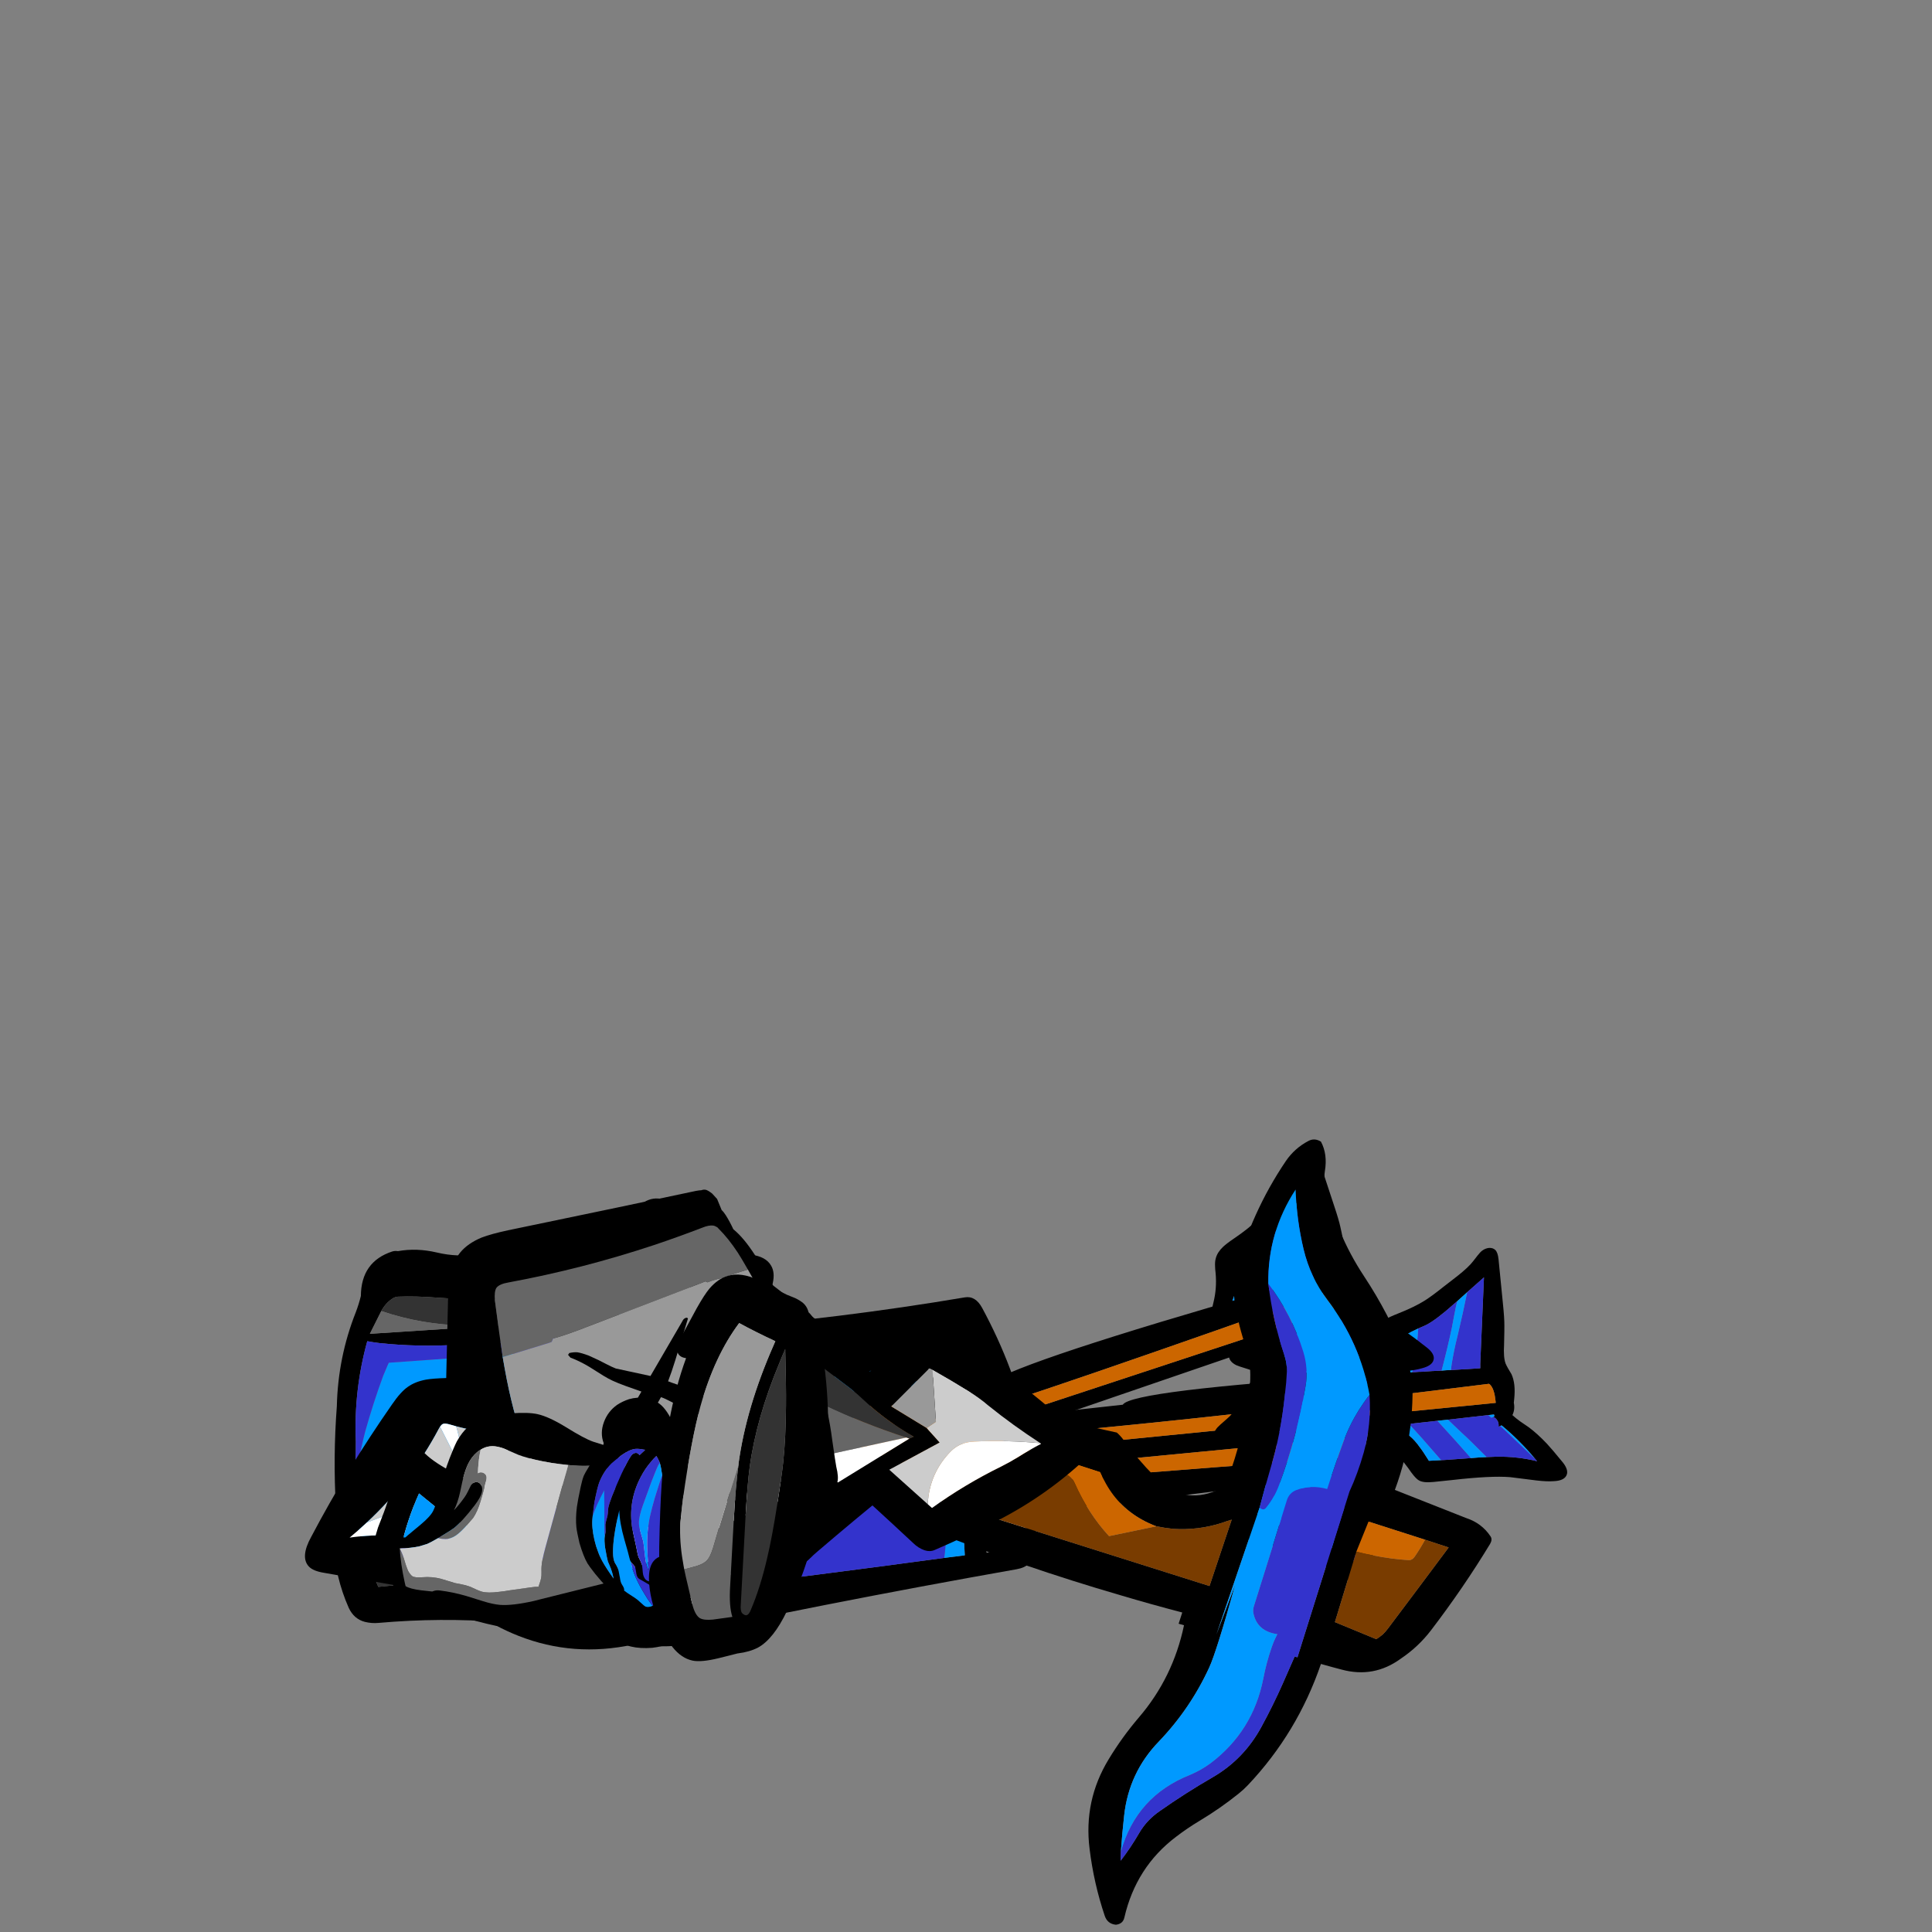 
<svg xmlns="http://www.w3.org/2000/svg" version="1.1" xmlns:xlink="http://www.w3.org/1999/xlink" preserveAspectRatio="none" x="0px" y="0px" width="250px" height="250px" viewBox="0 0 250 250">
<rect x="0" y="0" width="250" height="250" fill="#808080" stroke="none"/>
<defs>
<g id="bolt_0_Layer0_0_FILL">
<path fill="#000000" stroke="none" d="
M 178.3 44.1
Q 178.75 44.1 179.2 44.1 182.9 48.45 191.55 56.1 215.15 40.05 234.95 32.65 207.95 21.95 194.55 11.25 184.1 18.15 176.05 26.3 154.5 22.8 135.75 28.35 135.5 28.35 135.35 28.75
L 105.1 28.55
Q 102.65 25.35 46.85 27.45 46.6 27.05 46.3 26.55 44.45 23.65 43.6 20.15 43.35 18.95 43.15 18.35 42.85 17.3 42.4 16.65 41.6 15.4 39.9 14.6 38.85 14.1 36.7 13.5 32.6 12.35 29.95 11.05 28.05 10.1 25.1 8.2
L 21.55 6
Q 18.55 4.1 17.3 2.75 16.55 1.95 16.15 1.55 15.45 0.8 14.85 0.45 14.05 0 13.2 0 12.25 0.05 11.75 0.65 11.2 1.3 11.2 2.95
L 11.25 13.7
Q 11.25 17.3 11.45 19.05 11.5 19.75 12 23.65 12.5 26.7 12.1 28.2 11.8 29.15 10.95 30.9 10.15 33.25 10.9 36.85 11 37.35 11.1 37.8 10.95 39.5 11.75 40.75 11.1 41.5 10.05 42.45 9.4 43 8.1 44.1 6.2 45.85 4.2 48.45 3.1 49.9 0.9 53.25 -0.3 55.05 0.1 56.25 0.7 57.85 3.55 57.65 5.15 57.6 7.6 57.05 9.65 56.6 13.85 55.6 18.4 54.75 27.75 54.85
L 32.35 54.85
Q 34.85 54.85 35.85 54.1 36.5 53.65 37.45 52.05 40.35 46.7 43.45 44.55 45.55 43.05 45.9 42.7 47.05 41.55 46.95 40.4
L 158.1 41.2
Q 166.15 46.8 178.3 44.1
M 217.85 34.15
L 209.65 38.8 193.1 48.15
Q 192.45 47.95 191.95 47.65 186.5 44.45 182.8 39.35
L 182.6 35.9 182.15 29.55 194.55 20.15
Q 205.25 28.9 217.85 34.15
M 178.7 33
L 178.6 36.65 15.45 37.4
Q 15.45 37.15 15.45 36.85 15.45 34.25 16.2 33.1 16.3 32.9 16.6 32.65 47.55 33.3 78.45 33.55 119.85 33.85 161.3 32.7 166.45 32.55 171.6 32.35
L 172.15 33.1 178.7 33
M 23.1 12.65
Q 27.6 15.9 30.1 16.9 30.6 17.1 32.25 17.6 32.35 17.65 32.5 17.7 34 18.2 34.85 18.6 37.65 19.75 38.65 21.6 39.05 22.4 39.55 24.05 40.15 25.65 41.85 27.65 38.35 27.8 34.75 27.95 34.5 27.95 34.25 28 33.25 28 32.2 28.1 29.95 28.15 27.65 28.3 26.5 28.3 25.4 28.4 21.95 28.55 18.3 28.7 18.25 28.2 18.2 27.65
L 15.15 6.95 19.55 10.1 22.15 12 23.1 12.65
M 15.6 41.5
Q 15.9 40.95 16.4 40.7
L 16.1 40.6
Q 16.15 40.4 16.15 40.15
L 17.55 40.15 27.35 40.25 29.9 40.25 36.85 40.3 40.1 40.35
Q 39.85 40.55 39.55 40.8 37.8 42.3 37 43.15 35.8 44.35 34.75 46.25 34.2 47.1 32.95 49.65 31.49 49.727 30 49.8 29.55 49.8 29.1 49.85
L 22.8 50.05
Q 21.75 50.05 20.7 50.1
L 19 50.2 16.55 50.35
Q 11.55 50.8 6.95 52.45
L 7.2 52.1
Q 7.297 51.954 7.4 51.8 10.616 47.031 14.45 43.1 14.55 43 14.65 42.95 14.75 43 14.9 43.05 15.1 43.1 15.35 43.2 15.3 42.95 15.3 42.7 15.25 42.05 15.6 41.5 Z"/>

<path fill="#3333CC" stroke="none" d="
M 36.85 40.3
L 29.9 40.25
Q 25.55 46.1 22.85 49.95 22.8 50 22.8 50.05
L 29.1 49.85
Q 29.55 49.8 30 49.8 34.85 42.85 36.85 40.3
M 17.55 40.15
Q 17.2 40.5 16.85 40.85
L 16.4 40.7
Q 15.9 40.95 15.6 41.5 15.25 42.05 15.3 42.7 15.3 42.95 15.35 43.2 15.1 43.1 14.9 43.05
L 14.55 43.5
Q 14.3 43.7 14.15 43.95 14.05 44.05 13.95 44.15
L 7.45 51.75
Q 7.421 51.779 7.4 51.8 7.297 51.954 7.2 52.1
L 6.95 52.45
Q 11.55 50.8 16.55 50.35
L 19 50.2
Q 20.4 48.45 22.1 46.4 23.2 45.05 24.5 43.6 25.85 42 27.35 40.25
L 17.55 40.15
M 30.1 16.9
Q 27.6 15.9 23.1 12.65
L 22.15 12
Q 22.35 12.5 22.55 13.1 23.1 14.8 24.1 18.2 25.5 22.6 27.65 28.3 29.95 28.15 32.2 28.1 33.25 28 34.25 28 34.5 27.95 34.75 27.95 34.2 26.35 33.85 25.2 33.1 22.55 32.25 17.8 32.25 17.7 32.25 17.6 30.6 17.1 30.1 16.9
M 23.6 22.15
Q 23.25 21.25 21.2 15.2
L 19.55 10.1 15.15 6.95 18.2 27.65
Q 18.25 28.2 18.3 28.7 21.95 28.55 25.4 28.4 24.95 26.2 23.6 22.15 Z"/>

<path fill="#0099FF" stroke="none" d="
M 40.1 40.35
L 36.85 40.3
Q 34.85 42.85 30 49.8 31.49 49.727 32.95 49.65 34.2 47.1 34.75 46.25 35.8 44.35 37 43.15 37.8 42.3 39.55 40.8 39.85 40.55 40.1 40.35
M 27.35 40.25
Q 25.85 42 24.5 43.6 23.2 45.05 22.1 46.4 20.4 48.45 19 50.2
L 20.7 50.1
Q 21.75 50.05 22.8 50.05 22.8 50 22.85 49.95 25.55 46.1 29.9 40.25
L 27.35 40.25
M 14.65 42.95
Q 14.55 43 14.45 43.1 10.616 47.031 7.4 51.8 7.421 51.779 7.45 51.75
L 13.95 44.15
Q 14.05 44.05 14.15 43.95 14.3 43.7 14.55 43.5
L 14.9 43.05
Q 14.75 43 14.65 42.95
M 16.85 40.85
Q 17.2 40.5 17.55 40.15
L 16.15 40.15
Q 16.15 40.4 16.1 40.6
L 16.4 40.7 16.85 40.85
M 32.25 17.6
Q 32.25 17.7 32.25 17.8 33.1 22.55 33.85 25.2 34.2 26.35 34.75 27.95 38.35 27.8 41.85 27.65 40.15 25.65 39.55 24.05 39.05 22.4 38.65 21.6 37.65 19.75 34.85 18.6 34 18.2 32.5 17.7 32.35 17.65 32.25 17.6
M 21.2 15.2
Q 23.25 21.25 23.6 22.15 24.95 26.2 25.4 28.4 26.5 28.3 27.65 28.3 25.5 22.6 24.1 18.2 23.1 14.8 22.55 13.1 22.35 12.5 22.15 12
L 19.55 10.1 21.2 15.2 Z"/>

<path fill="#CC6600" stroke="none" d="
M 178.6 36.65
L 178.7 33 172.15 33.1 171.6 32.35
Q 166.45 32.55 161.3 32.7 119.85 33.85 78.45 33.55 47.55 33.3 16.6 32.65 16.3 32.9 16.2 33.1 15.45 34.25 15.45 36.85 15.45 37.15 15.45 37.4
L 178.6 36.65 Z"/>

<path fill="#CCCCCC" stroke="none" d="
M 184.9 34.5
L 182.6 35.9 182.8 39.35
Q 186.5 44.45 191.95 47.65 192.45 47.95 193.1 48.15
L 209.65 38.8
Q 202.05 35.7 195 31.1 193.25 29.95 192.25 30.1 191.55 30.15 190.35 31.05 188.6 32.3 184.9 34.5 Z"/>

<path fill="#FFFFFF" stroke="none" d="
M 209.65 38.8
L 217.85 34.15
Q 205.25 28.9 194.55 20.15
L 182.15 29.55 182.6 35.9 184.9 34.5
Q 188.6 32.3 190.35 31.05 191.55 30.15 192.25 30.1 193.25 29.95 195 31.1 202.05 35.7 209.65 38.8 Z"/>
</g>

<g id="Symbol_11_0_Layer0_0_FILL">
<path fill="#000000" stroke="none" d="
M 19.3 124.25
Q 16.35 125.95 16.85 128.5 22.65 158.3 25.95 189.3 23.85 209.8 27.5 229.75 33.75 263.95 67.2 260.5 92.8 257.6 101.3 234.25 106.2 220.85 102.7 206.45 91.55 160.45 82.2 114.35 81.4 110.4 77.9 110.3 48.3 107.65 19.3 124.25
M 79.15 126.95
L 79.9 131.9
Q 84.9 162.85 89.4 193.9 91.35 207.55 93.25 220.95 97.4 250.5 61.35 249.6 52.65 250.45 45.8 245.1 39.407 240.071 39.05 232.5 41.355 235.486 50.15 235.45 50.6 235.05 50.9 234.55 56.9 224.85 47.1 219.25 44.7 218.8 43.35 220.4 40.692 223.5 39.4 225.95 42.584 183.576 33.4 142.15 54.35 128.55 79.15 126.95
M 69.4 111.65
L 77 113.4 78.3 121.7 69.95 122.1
Q 69.1 122.2 68.3 122.35 53.1 125.7 39.65 133.55
L 32.15 138.3 29 128.9 39.9 123.05 69.4 111.65
M 46.65 224.25
L 48.65 228.75 46.85 232.55 43.25 231.7
Q 41.2 230.55 41.05 228.05 41 227.3 41.15 226.5 41.25 226.1 41.4 225.7
L 46.65 224.25 Z"/>

<path fill="#666666" stroke="none" d="
M 44.8 229.6
Q 43.25 230.5 43.25 231.7
L 46.85 232.55 48.65 228.75
Q 46.4 228.75 44.8 229.6
M 68.3 122.35
Q 69.1 122.2 69.95 122.1
L 69.4 111.65 39.9 123.05 39.65 133.55
Q 53.1 125.7 68.3 122.35 Z"/>

<path fill="#CCCCCC" stroke="none" d="
M 48.65 228.75
L 46.65 224.25 41.4 225.7
Q 41.25 226.1 41.15 226.5 41 227.3 41.05 228.05 41.2 230.55 43.25 231.7 43.25 230.5 44.8 229.6 46.4 228.75 48.65 228.75
M 39.65 133.55
L 39.9 123.05 29 128.9 32.15 138.3 39.65 133.55
M 77 113.4
L 69.4 111.65 69.95 122.1 78.3 121.7 77 113.4 Z"/>

<path fill="#0099FF" stroke="none" d="
M 51 237.2
Q 50.55 236.35 50.15 235.45 41.355 235.486 39.05 232.5 39.407 240.071 45.8 245.1 52.65 250.45 61.35 249.6 54.75 244.65 51 237.2
M 79.9 131.9
L 79.15 126.95
Q 54.35 128.55 33.4 142.15 42.584 183.576 39.4 225.95 40.692 223.5 43.35 220.4 44.7 218.8 47.1 219.25 57.35 180.8 43.9 143.75 43.8 143.45 43.85 143.1 59.45 129.65 79.9 131.9 Z"/>

<path fill="#3333CC" stroke="none" d="
M 79.9 131.9
Q 59.45 129.65 43.85 143.1 43.8 143.45 43.9 143.75 57.35 180.8 47.1 219.25 56.9 224.85 50.9 234.55 50.6 235.05 50.15 235.45 50.55 236.35 51 237.2 54.75 244.65 61.35 249.6 97.4 250.5 93.25 220.95 91.35 207.55 89.4 193.9 84.9 162.85 79.9 131.9 Z"/>
</g>

<g id="Duplicate_Items_Folder_Crossbow_weap_1_Layer1_0_FILL">
<path fill="#000000" stroke="none" d="
M 105.55 -56.2
Q 104.9 -57.5 104.75 -58.9 104.3 -63 101.9 -65.5 100.15 -66 98.95 -64.85 96.2 -62.25 95 -58.65 90.3 -44.4 90.6 -29.2 90.65 -26.302 92.7 -21.85 94.75 -17.395 98.25 -12.3 101.749 -7.205 102.45 3.95 103.15 15.152 102 21.3 101.25 22 100.45 22.6 93.8 27.85 86.1 23.8 85.597 23.526 85.1 23.25 80.152 20.448 75.7 16.95 74.7 16.15 73.55 15.6 43.6 17.4 13.65 18.9 3.6 29.65 -3.3 42.85 -2.7 44.8 -1 45.6 3.55 47.55 8.65 46.85 16.4 39.9 26.5 42.05 28.8 47.4 34.05 50.05 35.2 50.6 36.45 50.55 60.732 53.016 85.1 53.2 92.846 53.307 100.6 53.15
L 100.5 56 101.85 56
Q 102.75 68.9 97.4 80.45 94.8 86.1 93.15 92.1 90 103.4 94.6 114.25 97.85 122 102.55 128.85 103.7 130.5 105.7 130.15 107.3 129.5 107.2 127.9 106.6 115.4 113.9 105.75 115.95 103 118.4 100.4 122.35 96.2 125.65 91.55 126.55 90.3 127.25 88.95 135.3 73.55 136.25 56 139.2 56 141.45 55.95 149.5 55.85 154.45 49.55 157.8 45.6 159.65 40.9 164.35 29.05 167.7 16.95 168 15.8 167.35 15.2 164.4 12.65 160.35 12.5 150.45 11.5 142 10.65 142.638 2.796 141.45 -5.05 140.869 -8.837 139.85 -12.65 138.6 -17.4 135.65 -21.25 129.1 -29.85 120.75 -37.05 111.3 -45.2 105.55 -56.2
M 104.95 -39.3
Q 108.35 -33.25 113.75 -29.15 124.3 -21.2 129.85 -9.8 132.25 -3.05 132.3 4 132.3 9.3 131.55 14
L 130.35 56 129.65 56
Q 129.15 59.55 128.65 63.15 127.85 68.75 126.55 74.5 124.6 83.2 118.55 89.45 113.2 94.95 108.45 100.8 106 103.75 105.1 107.25 104.1 111.2 102.6 114.95
L 102.05 112.8
Q 101.15 108.5 100.45 104.25 98.7 93.9 103.65 84.7 108.8 75 110.5 64.15 111.15 60.05 111.1 43.05
L 110 56 111.7 23.7
Q 111.6 18.75 111.65 13.75 111.8 5.2 110.2 -4
L 109.65 -7.2
Q 109.4 -8.45 109.1 -9.75 108.6 -11.75 107.35 -13.55 102.4 -20.8 99 -29 95.45 -40.85 99.15 -52.7 101.4 -45.65 104.95 -39.3
M 152.3 20.25
L 158.3 20.5
Q 153.95 31.9 149.55 43.25 149.2 44.2 148.7 45.05 148.15 45.85 147.5 46.6
L 136.75 45.35 137.1 27.55 137.95 19.75 152.3 20.25
M 85.1 34.2
Q 86.928 34.638 88.9 34.8 90.95 34.65 92.95 34.3 98.85 33.05 103.85 29.75 104.9 29 106 28.3
L 105.2 45.2 32.75 43
Q 32.35 42.6 32.1 42.15 31.45 41.25 30.7 40.55 23.65 34 14.75 37.9 10.9 39.5 7.65 41.8
L 2.05 41.3 12.2 28.35 15.8 23.8 72.25 25.9
Q 72.95 26.75 73.75 27.55 78.489 32.642 85.1 34.2 Z"/>

<path fill="#793C00" stroke="none" d="
M 92.95 34.3
Q 90.95 34.65 88.9 34.8
L 78.55 40.2
Q 72.2 36.3 67.05 30.1 65.75 28.55 63.95 28.55 51.05 28.35 38.15 28.35 25.2 28.35 12.2 28.35
L 2.05 41.3 7.65 41.8
Q 10.9 39.5 14.75 37.9 23.65 34 30.7 40.55 31.45 41.25 32.1 42.15 32.35 42.6 32.75 43
L 105.2 45.2 106 28.3
Q 104.9 29 103.85 29.75 98.85 33.05 92.95 34.3
M 158.3 20.5
L 152.3 20.25
Q 151.75 22.7 150.95 25 150.65 25.8 149.95 26.05 145.801 26.954 141.45 27.3 139.3 27.5 137.1 27.55
L 136.75 45.35 147.5 46.6
Q 148.15 45.85 148.7 45.05 149.2 44.2 149.55 43.25 153.95 31.9 158.3 20.5 Z"/>

<path fill="#CC6600" stroke="none" d="
M 88.9 34.8
Q 86.928 34.638 85.1 34.2 78.489 32.642 73.75 27.55 72.95 26.75 72.25 25.9
L 15.8 23.8 12.2 28.35
Q 25.2 28.35 38.15 28.35 51.05 28.35 63.95 28.55 65.75 28.55 67.05 30.1 72.2 36.3 78.55 40.2
L 88.9 34.8
M 137.1 27.55
Q 139.3 27.5 141.45 27.3 145.801 26.954 149.95 26.05 150.65 25.8 150.95 25 151.75 22.7 152.3 20.25
L 137.95 19.75 137.1 27.55 Z"/>

<path fill="#3333CC" stroke="none" d="
M 129.85 -9.8
Q 129 -7.7 128.35 -5.5 127.15 -1.35 126.85 2.9 126.4 8.85 126.2 14.9 122.1 14.9 119.05 17.2 117.6 18.3 117.55 20.25 117.25 33.6 116.85 46.95 116.8 47.85 117.2 48.65 119.25 52.6 124.15 51.95 123.8 53.55 123.7 55.2 123.45 59.15 123.8 63.2 124.85 76.1 117.1 86.35 115.35 88.6 113.1 90.4 102 98.9 102.05 112.8
L 102.6 114.95
Q 104.1 111.2 105.1 107.25 106 103.75 108.45 100.8 113.2 94.95 118.55 89.45 124.6 83.2 126.55 74.5 127.85 68.75 128.65 63.15 129.15 59.55 129.65 56
L 130.35 56 131.55 14
Q 132.3 9.3 132.3 4 132.25 -3.05 129.85 -9.8
M 107.35 -13.55
Q 108.6 -11.75 109.1 -9.75 109.4 -8.45 109.65 -7.2
L 110.2 -4
Q 111.8 5.2 111.65 13.75 111.6 18.75 111.7 23.7 112.85 24.25 113.25 23.25 114.5 20.4 114.75 17.05 115.75 4.7 114.4 -7.6 113.95 -11.8 111.65 -15.4 106.55 -23.3 99 -29 102.4 -20.8 107.35 -13.55 Z"/>

<path fill="#0099FF" stroke="none" d="
M 113.75 -29.15
Q 108.35 -33.25 104.95 -39.3 101.4 -45.65 99.15 -52.7 95.45 -40.85 99 -29 106.55 -23.3 111.65 -15.4 113.95 -11.8 114.4 -7.6 115.75 4.7 114.75 17.05 114.5 20.4 113.25 23.25 112.85 24.25 111.7 23.7
L 110 56 111.1 43.05
Q 111.15 60.05 110.5 64.15 108.8 75 103.65 84.7 98.7 93.9 100.45 104.25 101.15 108.5 102.05 112.8 102 98.9 113.1 90.4 115.35 88.6 117.1 86.35 124.85 76.1 123.8 63.2 123.45 59.15 123.7 55.2 123.8 53.55 124.15 51.95 119.25 52.6 117.2 48.65 116.8 47.85 116.85 46.95 117.25 33.6 117.55 20.25 117.6 18.3 119.05 17.2 122.1 14.9 126.2 14.9 126.4 8.85 126.85 2.9 127.15 -1.35 128.35 -5.5 129 -7.7 129.85 -9.8 124.3 -21.2 113.75 -29.15 Z"/>
</g>

<g id="Duplicate_Items_Folder_Crossbow_cape_2_Layer1_0_FILL">
<path fill="#000000" stroke="none" d="
M 15.85 -3.1
Q 13.95 -4.25 12.75 -4.75 10.95 -5.45 9.45 -5.2 6.55 -4.7 3.65 -0.05 -1.9 8.65 -3.9 15.6 -4.85 18.55 -4.3 20.5 -3.8 22.15 -2 23.95 0.05 26 2.65 27.45 4.5 28.35 5.85 28.7 7.9 29.2 11.35 29.3 16.5 29.4 19 28.95 21.158 28.612 23.45 27.6 27.279 27.884 32.8 27.75 36.4 27.65 37.8 27.3 40.3 26.65 42.85 24.65 44.5 23.4 47.15 20.7 49.95 17.9 51.25 16.4 53.4 13.9 54.6 11.55 55.8 9.25 56 8.9 56.9 7.45 58 6.85 58.75 6.4 58.85 6.05 58.95 5.55 58.35 5.3 57.85 5.1 57.2 5.15
L 48.95 6.2
Q 44.6 6.8 42.7 7.7 42.597 7.764 42.5 7.8 41.858 7.417 40.75 7.1 39.45 6.7 34.1 5.75 29.95 5.05 27.6 3.9 26.25 3.25 24.65 2.25
L 15.85 -3.1
M 41.85 11.95
L 43.4 11.15
Q 44.8 10.35 45.55 10.05 47.9 9.1 53 9.1 51.85 10.95 48.95 14.45 46.25 17.6 44.25 19.6
L 42.2 21.5
Q 40.65 22.9 39.5 23.45 37.9 24.3 35.6 24.6 34.25 24.75 31.5 24.75
L 27.65 24.7
Q 24.5 24.7 22.9 24.55 19.05 24.2 14.5 22.8 11.5 21.85 6.35 19.8 6.645 18.621 6.95 17.45 8.861 10.931 12 4.95
L 15.95 8.6
Q 18.5 10.8 19 11.15 20.7 12.4 23.25 13.5 28.092 15.647 32.2 15.45 33 15.418 33.75 15.3 36.8 14.8 41.85 11.95
M 39.05 9.95
Q 35.85 11.85 31.95 12.1 28.05 12.3 24.6 10.75 22.1 9.65 19.35 7.3 19.26 7.225 19.15 7.1 19.451 7.268 19.75 7.4 21.4 8.15 22.75 8.55 24.3 9 26.3 9.25 33.591 10.065 40.45 9.05 39.633 9.6 39.05 9.95
M 4.25 15.2
Q 4.495 14.608 4.75 14 3.827 16.52 3.5 18.1 3.542 16.886 4.25 15.2 Z"/>

<path fill="#0099FF" stroke="none" d="
M 21 23.75
Q 23.45 24.65 26.05 24.35 30.5 23.85 34.3 20.15 30.25 21.3 26.05 20.8 21.75 20.3 18.15 18.25 16.1 17.1 16.15 15.75 16.2 15.4 16.65 15.45 17.05 15.5 17.4 15.75 18.8 16.7 21.1 17.05 25.805 17.752 32.2 15.45 28.092 15.647 23.25 13.5 20.7 12.4 19 11.15 18.5 10.8 15.95 8.6
L 12 4.95
Q 8.861 10.931 6.95 17.45 7.912 17.776 8.75 18.15
L 12.65 19.95
Q 14 20.55 16.7 21.5 17.35 21.8 18.85 22.65 20.2 23.4 21 23.75 Z"/>

<path fill="#3333CC" stroke="none" d="
M 43.4 11.15
L 41.85 11.95
Q 36.8 14.8 33.75 15.3 33 15.418 32.2 15.45 25.805 17.752 21.1 17.05 18.8 16.7 17.4 15.75 17.05 15.5 16.65 15.45 16.2 15.4 16.15 15.75 16.1 17.1 18.15 18.25 21.75 20.3 26.05 20.8 30.25 21.3 34.3 20.15 30.5 23.85 26.05 24.35 23.45 24.65 21 23.75 20.2 23.4 18.85 22.65 17.35 21.8 16.7 21.5 14 20.55 12.65 19.95
L 8.75 18.15
Q 7.912 17.776 6.95 17.45 6.645 18.621 6.35 19.8 11.5 21.85 14.5 22.8 19.05 24.2 22.9 24.55 24.5 24.7 27.65 24.7
L 31.5 24.75
Q 34.25 24.75 35.6 24.6 37.9 24.3 39.5 23.45 40.65 22.9 42.2 21.5
L 44.25 19.6
Q 46.25 17.6 48.95 14.45 51.85 10.95 53 9.1 47.9 9.1 45.55 10.05 44.8 10.35 43.4 11.15 Z"/>
</g>

<g id="Duplicate_Items_Folder_Crossbow_cape_2_Layer0_0_FILL">
<path fill="#000000" stroke="none" d="
M 38.55 -43.1
Q 36.1 -43.3 34.25 -42 32.45 -40.65 30.65 -36.9
L 29.25 -33.95
Q 28.8 -33.15 28.45 -32.85 27.95 -32.5 26.7 -32.5 23 -32.3 21.6 -30.15 20.5 -28.55 20.95 -25.85 21.25 -23.9 22.35 -21.25 23.7 -18.35 24.3 -16.85 25.15 -14.7 25.15 -13.3 25.05 -11.1 23.5 -10.2 22.25 -9.75 21.7 -9.4 20.15 -8.5 19.95 -5.75 20.05 -2.9 19.7 -1.5 19.55 -0.8 19 0.2 18.35 1.45 18.2 1.85 17.438 3.614 17.9 4.85 17.758 5.262 17.65 5.55 16.85 7.65 14.75 11.3
L 9.2 20.65
Q 6.7 24.8 5.8 27.4 4.35 31.35 5.1 34.65 5.85 38.15 9.1 41.05 11.25 43 15.6 45.2 21.65 48.15 25.1 46.5 26.7 45.7 28 43.9 28.7 42.8 29.95 40.35 32.05 36.2 38.4 25.5
L 48.15 9.3
Q 49 7.85 49.3 6.95 49.75 5.55 49.35 4.5 49.054 3.736 48.2 3.05
L 54.75 -4.65
Q 54.911 -4.854 55.05 -5.05 55.129 -4.988 55.2 -4.95 55.8 -4.6 56.5 -4.65 58.1 -4.8 60.3 -5.65 61.55 -6.15 64 -7.15 65.7 -7.75 65.9 -7.85 66.95 -8.35 67.4 -9.1 68.021 -10.032 67.8 -11.4 67.84 -11.479 67.85 -11.55 68.15 -12.9 67.85 -13.75 67.732 -14.025 67.5 -14.3 70.595 -17.534 71.2 -20.7 71.6 -22.8 70.9 -24.75 70.15 -26.85 68.45 -27.9 67.15 -28.55 66.85 -29 66.55 -29.4 66.4 -30.1 66.3 -30.45 66.2 -31.25 65.95 -32.95 64.9 -34.45 63.85 -35.9 62.35 -36.65 60.8 -37.45 59.05 -37.45 57.25 -37.5 55.7 -36.7 55.85 -39.1 55 -41.1 54.05 -43.35 52.15 -44.2 49.9 -45.25 47 -44.1 45.45 -43.45 42.55 -41.3 41 -42.9 38.55 -43.1
M 36.85 -24.85
Q 36.987 -29.096 38.8 -32.8 38.865 -32.776 38.9 -32.75 39.097 -32.645 39.3 -32.6 39.405 -32.111 39.45 -31.55 39.536 -30.474 39.8 -29.8 39.851 -29.221 39.95 -28.9 40.15 -28.3 40.65 -27.95 41.2 -27.6 41.75 -27.8 42.2 -27.9 42.7 -28.6
L 47.15 -34.2
Q 47.193 -33.834 47.2 -33.45 47.004 -32.37 47.05 -31.65 47.058 -31.546 47.05 -31.45 46.551 -28.175 44.05 -24.25 42.8 -22.4 43.75 -21.65 44.45 -21 45.55 -21.8 46.05 -22.2 46.9 -23.2 47.7 -23.9 48.9 -24 48.15 -22.55 48.65 -20.85 49.05 -19.7 49.8 -19.7 50.35 -19.65 50.95 -20.25 51.7 -20.95 52.35 -22.15 52.75 -22.85 53.45 -24.3 54.9 -27 56.8 -27.5 56.9 -24.45 55.45 -21.9 54.6 -20.35 54.5 -19.75 54.4 -19.15 54.7 -18.55 55 -17.95 55.6 -17.85 56.15 -17.7 57.45 -18.65 59.6 -20.2 62.25 -20.2
L 62.8 -19.2
Q 61.35 -17.4 59.35 -16.15 58.25 -15.5 57.9 -15.05 57.15 -14.2 57.6 -13.35 58.1 -12.45 59.5 -12.75 59.795 -12.813 60.2 -12.95 60.34 -12.631 60.6 -12.4 61.05 -12 61.65 -12 61.722 -12 61.8 -12 61.872 -11.867 61.95 -11.75 59.545 -10.511 56.65 -9.7 54.65 -9.15 54.4 -9.1 53.15 -8.65 52.35 -8.05 51.636 -7.524 50.5 -5.9 50.396 -5.945 50.25 -6 50.75 -6.65 50.4 -7.45 50.1 -8.3 49.3 -8.45 48.85 -8.55 47.25 -8.1 45.85 -7.75 45.4 -8.7 45.25 -9.05 45.45 -10.15 45.6 -11.05 45.2 -11.35 44.8 -11.55 44.05 -11.25
L 39.65 -9.5
Q 38.35 -11.4 38.6 -13.65 38.7 -14.7 38.4 -15 38.15 -15.25 37.35 -15.25 35.841 -15.193 34.45 -14.8 34.535 -15.109 34.55 -15.4 34.55 -16.4 33.8 -17.9
L 31.15 -23.45
Q 30.95 -23.836 30.85 -24.15 31.364 -24.176 31.85 -24.35 31.973 -24.212 32.1 -24.1 33.072 -23.432 33.85 -23.5 33.986 -23.337 34.1 -23.2 35.3 -22.2 36.2 -22.9 36.75 -23.3 36.85 -24.85
M 33.6 -12.9
Q 33.936 -12.78 34.35 -12.75 35.25 -12.75 36.55 -13.4 36.584 -13.009 36.65 -12.65 36.846 -11.305 37.35 -9.95 37.38 -9.901 37.4 -9.85 37.712 -9.07 38.1 -8.6 38.59 -7.966 39.2 -7.8 39.564 -7.727 40 -7.8 40.446 -7.877 40.95 -8.1 41.021 -8.115 41.1 -8.15 42.55 -8.85 43.05 -8.9 42.794 -8.003 43.35 -7.25 43.424 -7.189 43.45 -7.15 43.536 -7.064 43.6 -7 44.1 -6.5 45.4 -6 47.32 -5.406 48 -6.15 47.601 -5.542 48 -4.7 48.378 -3.945 49.05 -3.65 47.664 -1.564 45.9 0.2 45.304 0.796 45 1.25
L 45.35 1.4 37.25 -2.3 35.05 -3.3 31.9 -4.75 29.5 -5.85 29.55 -5.85 33.6 -12.9
M 25.85 -3.6
Q 27.039 -3.122 28.5 -2.5 30.425 -1.696 32.8 -0.65 37.333 1.337 43.6 4.2 44.8 4.8 45.25 5.25 45.902 5.983 45.7 6.75 45.683 6.924 45.6 7.1 45 8.2 42.8 7.75
L 24.75 4.25 21.9 3.7 25.85 -3.6
M 51.55 -27.05
Q 51.377 -27.428 51.1 -27.7 51.58 -27.729 52.1 -27.9 51.847 -27.495 51.55 -27.05
M 43.55 10.55
L 40.55 15.55
Q 39.85 16.75 39.95 17.45 39.15 17.85 38.4 19.15
L 31.85 29.95
Q 31.05 31.35 28.65 36.1 26.75 39.95 25.3 42.1 24.4 43.35 23.65 43.7 22.9 44.05 21.45 43.75 17.35 42.9 12.65 39.45 10.943 38.177 9.95 37 9.341 36.283 9 35.6 7.7 32.95 8.65 29.55 9.2 27.65 11.15 23.9
L 17.25 12.75
Q 18.4 10.6 18.7 9.55 18.9 8.45 19.05 7.85 19.3 6.9 19.7 6.3 22.054 6.832 24.5 7.3
L 31.3 8.6
Q 31.584 8.654 31.85 8.7
L 43.55 10.55 Z"/>

<path fill="#CC6600" stroke="none" d="
M 23.55 7.15
Q 24.044 7.246 24.5 7.3 22.054 6.832 19.7 6.3 19.3 6.9 19.05 7.85 18.9 8.45 18.7 9.55 18.4 10.6 17.25 12.75
L 11.15 23.9
Q 9.2 27.65 8.65 29.55 7.7 32.95 9 35.6 9.341 36.283 9.95 37 10.894 34.655 11.95 32.2 14.15 27.1 19.1 16.3 21.6 10.9 22.9 8.45 23.242 7.781 23.55 7.15
M 45.6 7.1
Q 45.683 6.924 45.7 6.75 41.04 5.164 38.15 4.25 32.263 2.393 27.15 1.1
L 27.1 1.1
Q 27.053 1.102 26.95 1.05
L 26.95 1.05
Q 25.898 2.71 24.75 4.25
L 42.8 7.75
Q 45 8.2 45.6 7.1
M 38.65 -5.15
L 37.25 -2.3 45.35 1.4 45 1.25
Q 45.304 0.796 45.9 0.2 47.664 -1.564 49.05 -3.65 48.378 -3.945 48 -4.7 47.601 -5.542 48 -6.15 47.32 -5.406 45.4 -6 44.1 -6.5 43.6 -7 43.536 -7.064 43.45 -7.15 43.17 -6.82 42.85 -6.5
L 43.35 -7.25
Q 42.794 -8.003 43.05 -8.9 42.55 -8.85 41.1 -8.15 41.021 -8.115 40.95 -8.1 40.446 -7.877 40 -7.8 39.481 -6.905 38.65 -5.15
M 38.1 -8.6
Q 37.712 -9.07 37.4 -9.85 37.38 -9.901 37.35 -9.95 36.846 -11.305 36.65 -12.65
L 34.3 -8.85
Q 32.804 -6.424 31.9 -4.75
L 35.05 -3.3
Q 36.311 -5.548 37.85 -8.15
L 38.1 -8.6 Z"/>

<path fill="#793C00" stroke="none" d="
M 40.55 15.55
L 43.55 10.55 31.85 8.7
Q 31.584 8.654 31.3 8.6
L 24.5 7.3
Q 24.044 7.246 23.55 7.15 23.242 7.781 22.9 8.45 21.6 10.9 19.1 16.3 14.15 27.1 11.95 32.2 10.894 34.655 9.95 37 10.943 38.177 12.65 39.45 17.35 42.9 21.45 43.75 22.9 44.05 23.65 43.7 24.4 43.35 25.3 42.1 26.75 39.95 28.65 36.1 31.05 31.35 31.85 29.95
L 38.4 19.15
Q 39.15 17.85 39.95 17.45 39.85 16.75 40.55 15.55
M 43.45 -7.15
Q 43.424 -7.189 43.35 -7.25
L 42.85 -6.5
Q 43.17 -6.82 43.45 -7.15
M 40 -7.8
Q 39.564 -7.727 39.2 -7.8 38.59 -7.966 38.1 -8.6
L 37.85 -8.15
Q 36.311 -5.548 35.05 -3.3
L 37.25 -2.3 38.65 -5.15
Q 39.481 -6.905 40 -7.8
M 34.35 -12.75
Q 33.936 -12.78 33.6 -12.9
L 29.55 -5.85 29.5 -5.85 31.9 -4.75
Q 32.804 -6.424 34.3 -8.85
L 36.65 -12.65
Q 36.584 -13.009 36.55 -13.4 35.25 -12.75 34.35 -12.75 Z"/>

<path fill="#FFCC00" stroke="none" d="
M 32.8 -0.65
Q 32.964 -0.571 33.1 -0.5 32.508 -0.323 31.85 -0.15
L 27.55 1
Q 27.34 1.058 27.15 1.1 32.263 2.393 38.15 4.25 41.04 5.164 45.7 6.75 45.902 5.983 45.25 5.25 44.8 4.8 43.6 4.2 37.333 1.337 32.8 -0.65 Z"/>

<path fill="#FFFFFF" stroke="none" d="
M 28.5 -2.5
Q 27.039 -3.122 25.85 -3.6
L 21.9 3.7 24.75 4.25
Q 25.898 2.71 26.95 1.05
L 26.95 1.05
Q 27.053 1.102 27.1 1.1
L 27.15 1.1
Q 27.34 1.058 27.55 1
L 31.85 -0.15
Q 32.508 -0.323 33.1 -0.5 32.964 -0.571 32.8 -0.65 30.425 -1.696 28.5 -2.5 Z"/>

<path fill="#0099FF" stroke="none" d="
M 38.8 -32.8
Q 36.987 -29.096 36.85 -24.85 36.75 -23.3 36.2 -22.9 35.3 -22.2 34.1 -23.2 33.986 -23.337 33.85 -23.5 33.072 -23.432 32.1 -24.1 31.973 -24.212 31.85 -24.35 31.364 -24.176 30.85 -24.15 30.95 -23.836 31.15 -23.45
L 33.8 -17.9
Q 34.55 -16.4 34.55 -15.4 34.535 -15.109 34.45 -14.8 35.841 -15.193 37.35 -15.25 38.15 -15.25 38.4 -15 38.7 -14.7 38.6 -13.65 38.35 -11.4 39.65 -9.5
L 44.05 -11.25
Q 44.8 -11.55 45.2 -11.35 45.6 -11.05 45.45 -10.15 45.25 -9.05 45.4 -8.7 45.85 -7.75 47.25 -8.1 48.85 -8.55 49.3 -8.45 50.1 -8.3 50.4 -7.45 50.75 -6.65 50.25 -6 50.396 -5.945 50.5 -5.9 51.636 -7.524 52.35 -8.05 53.15 -8.65 54.4 -9.1 54.65 -9.15 56.65 -9.7 59.545 -10.511 61.95 -11.75 61.872 -11.867 61.8 -12 61.722 -12 61.65 -12 61.05 -12 60.6 -12.4 60.34 -12.631 60.2 -12.95 59.795 -12.813 59.5 -12.75 58.1 -12.45 57.6 -13.35 57.15 -14.2 57.9 -15.05 58.25 -15.5 59.35 -16.15 61.35 -17.4 62.8 -19.2
L 62.25 -20.2
Q 59.6 -20.2 57.45 -18.65 56.15 -17.7 55.6 -17.85 55 -17.95 54.7 -18.55 54.4 -19.15 54.5 -19.75 54.6 -20.35 55.45 -21.9 56.9 -24.45 56.8 -27.5 54.9 -27 53.45 -24.3 52.75 -22.85 52.35 -22.15 51.7 -20.95 50.95 -20.25 50.35 -19.65 49.8 -19.7 49.05 -19.7 48.65 -20.85 48.15 -22.55 48.9 -24 47.7 -23.9 46.9 -23.2 46.05 -22.2 45.55 -21.8 44.45 -21 43.75 -21.65 42.8 -22.4 44.05 -24.25 46.551 -28.175 47.05 -31.45 47.058 -31.546 47.05 -31.65 47.004 -32.37 47.2 -33.45 47.193 -33.834 47.15 -34.2
L 42.7 -28.6
Q 42.2 -27.9 41.75 -27.8 41.2 -27.6 40.65 -27.95 40.15 -28.3 39.95 -28.9 39.851 -29.221 39.8 -29.8 39.536 -30.474 39.45 -31.55 39.405 -32.111 39.3 -32.6 39.097 -32.645 38.9 -32.75 38.865 -32.776 38.8 -32.8 Z"/>
</g>

<g id="Duplicate_Items_Folder_Crossbow_body_5_Layer0_0_FILL">
<path fill="#000000" stroke="none" d="
M 46.5 19.5
Q 45.6 15 45.5 12.75 45.5 9.4 45.35 7.75 45.1 4.95 43.8 3.35 42.4 1.65 39.7 1 37.9 0.6 34.7 0.6
L 26.75 0.6
Q 19.85 0.6 16.4 0.9 13.65 1.1 12.65 2.2 11.9 2.95 11.4 4.9 8.1 17.9 6.95 24.5 6 29.55 6.25 32.75 6.5 35.55 8.2 40.85
L 9.4 44.55
Q 9.75 45.65 10.15 46.6 10.2 47.7 10.55 49.65 10.55 49.8 11 52.4 11.3 54.5 11.7 55.85 12.2 57.2 12.8 57.65 13.4 58.15 14.95 58.35 21.3 59.35 22.65 59.4 24.3 59.4 24.9 58.9 25.9 58.25 26 56.65 25.95 54.9 25.95 54.05 26.1 52 27.5 49.5 28.85 47 30.65 44.9 31.45 45.5 32.9 45.25 33.45 45.15 34.25 44.9 34.65 44.75 35.55 44.4 36.75 44 38.95 43.7 41.4 43.35 42.35 43.1 46.35 42.05 48.7 38.9 49.85 37.35 50.35 35.4 50.8 33.4 50.45 31.55 50.25 30.2 49.4 28.35 48.45 26.35 48.05 25.3 47.25 23.1 46.5 19.5
M 42.25 10.65
Q 42.225 12.687 42.55 15.35 42.887 18.113 43.6 21.55 44.45 25.3 45.3 27.35 45.8 28.45 46.85 30.7 47.65 32.65 47.5 34.15 47.395 35.337 46.75 36.4 46.512 36.862 46.15 37.3 45.05 38.65 43.4 39.5 42.05 40.2 40.1 40.75 39.65 40.9 36.65 41.6 34 42.25 32.25 43.2 33.55 41.9 35.1 40.75 35.85 40.15 36.75 39.7 38.05 39.05 38.2 38.95 38.95 38.3 38.95 37.6 38.85 36.75 38 36.4 37.4 36.15 36.45 36.35 35.25 36.65 33.35 38.15 29.55 41.2 27.95 43.3 27.6 43.75 25.75 46.95 25.672 47.09 25.6 47.2 24.484 49.247 24.25 49.95
L 23.75 51.7
Q 23.3 54.15 23.35 56.5
L 23.3 56.5
Q 19.071 56.344 14.2 55.3 13.5 54.25 13.1 51.55
L 12.75 48.9
Q 12.8 48.75 12.85 48.6 13.1 47.9 12.95 47 12.5 43.95 11.5 40.75 10.6 38.1 10.15 36.75 9.35 34.4 9.15 32.65 8.843 29.672 9.9 24.4 10.05 23.791 10.2 23.1 10.223 23.017 10.25 22.9
L 14.05 6
Q 14.25 5.05 14.7 4.6 15.05 4.25 16.35 4.05 20.85 3.65 26.55 3.75 29.55 3.8 36.75 4.1 38.35 4.2 39.1 4.4 40.35 4.65 41.1 5.4 41.95 6.3 42.15 7.85 42.25 8.5 42.25 10.65 Z"/>

<path fill="#333333" stroke="none" d="
M 43.4 39.5
Q 45.05 38.65 46.15 37.3 46.512 36.862 46.75 36.4 44.079 37.093 41.05 37.2 41.4 36.7 41.2 36.05 40.95 35.4 40.4 35.2 39.85 35 38.75 35.4 35.8 36.2 34.35 36.7 31.85 37.5 30.3 38.6 30.1 38.75 28.05 40.65 26.7 42 26.15 42.85 25.3 44.2 25.35 45.45 25.35 46.117 25.6 47.2 25.672 47.09 25.75 46.95 27.6 43.75 27.95 43.3 29.55 41.2 33.35 38.15 35.25 36.65 36.45 36.35 37.4 36.15 38 36.4 38.85 36.75 38.95 37.6 38.95 38.3 38.2 38.95 38.05 39.05 36.75 39.7 35.85 40.15 35.1 40.75 33.55 41.9 32.25 43.2 34 42.25 36.65 41.6 39.65 40.9 40.1 40.75 42.05 40.2 43.4 39.5
M 42.55 15.35
Q 42.225 12.687 42.25 10.65 42.25 8.5 42.15 7.85 41.95 6.3 41.1 5.4 40.35 4.65 39.1 4.4 38.35 4.2 36.75 4.1 29.55 3.8 26.55 3.75 20.85 3.65 16.35 4.05 15.05 4.25 14.7 4.6 14.25 5.05 14.05 6
L 10.25 22.9
Q 10.223 23.017 10.2 23.1 10.05 23.791 9.9 24.4 8.843 29.672 9.15 32.65 9.35 34.4 10.15 36.75 10.6 38.1 11.5 40.75 12.5 43.95 12.95 47 13.1 47.9 12.85 48.6 12.8 48.75 12.75 48.9
L 13.1 51.55
Q 13.5 54.25 14.2 55.3 19.071 56.344 23.3 56.5 22.55 56.076 21.55 55.75 19.05 55.1 17.85 54.6 16.85 54.05 16.55 53.6 16.15 53 16.25 51.2 16.4 48.85 15.75 46.65 15 44.45 14.65 43.3 14.15 40.75 13.65 39.6 12.75 37.85 12.45 36.95 12 35.5 12.3 32.75 12.4 31.45 12.6 30.2
L 13.2 25.1
Q 13.344 23.996 13.3 23.2 14.951 22.583 15.45 22.5 15.95 22.4 16.85 22.4 17.8 22.4 18.2 22.35 19.6 22.25 22.8 21.3
L 38 16.75
Q 40.388 16.042 42.55 15.35 Z"/>

<path fill="#666666" stroke="none" d="
M 43.6 21.55
Q 42.887 18.113 42.55 15.35 40.388 16.042 38 16.75
L 22.8 21.3
Q 19.6 22.25 18.2 22.35 17.8 22.4 16.85 22.4 15.95 22.4 15.45 22.5 14.951 22.583 13.3 23.2 13.344 23.996 13.2 25.1
L 12.6 30.2
Q 12.4 31.45 12.3 32.75 12 35.5 12.45 36.95 12.75 37.85 13.65 39.6 14.15 40.75 14.65 43.3 15 44.45 15.75 46.65 16.4 48.85 16.25 51.2 16.15 53 16.55 53.6 16.85 54.05 17.85 54.6 19.05 55.1 21.55 55.75 22.55 56.076 23.3 56.5
L 23.35 56.5
Q 23.3 54.15 23.75 51.7
L 24.25 49.95
Q 24.484 49.247 25.6 47.2 25.35 46.117 25.35 45.45 25.3 44.2 26.15 42.85 26.7 42 28.05 40.65 30.1 38.75 30.3 38.6 31.85 37.5 34.35 36.7 35.8 36.2 38.75 35.4 39.85 35 40.4 35.2 40.95 35.4 41.2 36.05 41.4 36.7 41.05 37.2 44.079 37.093 46.75 36.4 47.395 35.337 47.5 34.15 47.65 32.65 46.85 30.7 45.8 28.45 45.3 27.35 44.45 25.3 43.6 21.55 Z"/>
</g>

<g id="Duplicate_Items_Folder_Crossbow_head_top_1_Layer1_0_FILL">
<path fill="#000000" stroke="none" d="
M 39.7 -40.15
Q 31.7 -30.55 24.15 -20.55 18.6 -13.25 15.5 -4.55 14.5 -1.8 16.15 0.45 20.05 6 25.55 10.9 21.15 14.45 17.6 18.8 6.75 32.1 -3 46.15 -6.9 51.75 -5.5 58.45 -0.05 84.5 -0.6 111.05 -0.65 113.6 -1.2 116.1 -2.25 121 -1.35 125.5 -1.45 126.2 -1.25 126.85 1.35 134.35 9.65 134.25 11.65 134.7 13.6 135.4 24.55 139.5 36.4 139.55 48.7 140.25 60.95 139.3 61.1 139.3 61.3 139.3 62.2 139.6 63.2 139.65 66.35 140.25 69.55 139.75 77.75 139.15 85.05 135.75 87.7 134.45 88.35 131.85 88.75 130.15 88.55 128.45 85.35 98.65 91.9 69.45 94.35 58.4 90.85 47.8 90.1 45.45 88.35 43.6 80.45 35.3 72.9 26.8 65.25 18.3 57.9 9.7 62.25 4.75 66.75 -0.25 68 -1.55 68.5 -3.1 68.9 -4.4 68.4 -5.5 64.95 -13.1 61.1 -20.4 54.45 -32.85 44.55 -42.7 43.8 -43.45 42.6 -43.4 42.1 -43.05 41.75 -42.6 40.65 -41.3 39.7 -40.15
M 24.9 -4.2
Q 27.3 -8.65 29.85 -12.95 31.4 -15.55 33.25 -17.85 37.9 -23.85 42.1 -30.6
L 42.25 -30.75
Q 43.6 -28.25 45.6 -25.2 46.8 -23.35 47.9 -21.25 52.4 -12.5 58.25 -4.7
L 57.35 -3.65 49.2 5.8 42.4 -6.25 38.95 -3.05 33.9 5.6 24.55 -3.4 24.9 -4.2
M 83.25 53.25
Q 83.2 54.7 82.9 56.1 81.3 63.15 80.25 70.3 78.8 80 76.95 89.55 76 94.6 75.4 99.75 73.95 112.6 74 125.55
L 74.15 131.25
Q 73.65 131.45 73.15 131.6 65.15 135.15 56.55 134.85 55.45 134.85 54.3 134.85 49.65 134.7 44.8 134.8 32.45 135.55 20.55 132.5 20.8 131 20.95 129.5 21.75 120.2 21 110.85 20.15 99.65 19.1 88.5 17.95 76.6 16.75 64.8 16.4 61.25 15.55 57.9 14.2 52.8 18.75 50.95 20.15 50.45 21.5 49.95 28.55 47.3 35.95 46.75 37.95 46.55 39.95 46.4 47.65 45.7 55.4 45.7 57.55 45.7 59.7 46.1 65.5 46.85 70.95 46.6
L 83.25 53.25
M 41.1 0.05
L 41.6 1.1 56.05 23.65 76 44.35
Q 75.1 43.95 74.25 43.55 69.6 41.8 64.4 41.85
L 63.7 41.75 52.9 41.15
Q 50 41.3 47.15 41.35 35.3 41.5 23.9 44.25 19.6 45.8 15.35 47.45 13.35 48.25 12.1 50.05 10.65 52.15 10.95 54.7 13.25 75.05 15.65 95.4 16.15 99.75 16.4 103.85
L 18.75 131.9 13.2 129.25
Q 11.15 128.2 10 126.4 9.7 125.85 9.65 125.3 9.4 120.95 9.7 115.95 10.55 100.65 8.75 85.3 7.05 70.8 4.85 56
L 9.85 50.6 5.5 51.65
Q 6.1 50.3 6.8 49.05 9.95 43.2 13.75 37.75 21.65 26.6 29.8 15.5 31 13.9 32.3 12.5 37.45 6.8 41.1 0.05
M 79.85 128.7
L 76.1 130.4 77.75 111 79.85 128.7
M 53.3 121.85
Q 53.3 122.9 54.05 123.65 54.8 124.4 55.85 124.4 56.9 124.4 57.65 123.65 58.4 122.9 58.4 121.85 58.4 120.8 57.65 120.05 56.9 119.3 55.85 119.3 54.8 119.3 54.05 120.05 53.3 120.8 53.3 121.85
M 56.15 110.3
Q 55.05 110.3 54.25 111.1 53.45 111.9 53.45 113 53.45 114.1 54.25 114.9 55.05 115.7 56.15 115.7 57.25 115.7 58.05 114.9 58.85 114.1 58.85 113 58.85 111.9 58.05 111.1 57.25 110.3 56.15 110.3
M 64.15 117.8
Q 63.15 117.8 62.45 118.5 61.75 119.25 61.75 120.25 61.75 121.25 62.45 121.95 63.15 122.7 64.15 122.7 65.15 122.7 65.85 121.95 66.55 121.25 66.55 120.25 66.55 119.25 65.85 118.5 65.15 117.8 64.15 117.8
M 64.15 109.95
Q 63.15 109.95 62.45 110.65 61.75 111.4 61.75 112.4 61.75 113.4 62.45 114.1 63.15 114.85 64.15 114.85 65.15 114.85 65.85 114.1 66.55 113.4 66.55 112.4 66.55 111.4 65.85 110.65 65.15 109.95 64.15 109.95 Z"/>

<path fill="#333333" stroke="none" d="
M 76.1 130.4
L 79.85 128.7 77.75 111 76.1 130.4
M 74.25 43.55
Q 75.1 43.95 76 44.35
L 56.05 23.65 56.75 24.9 64.4 41.85
Q 69.6 41.8 74.25 43.55
M 41.6 1.1
L 41.1 0.05
Q 37.45 6.8 32.3 12.5 31 13.9 29.8 15.5 21.65 26.6 13.75 37.75 9.95 43.2 6.8 49.05 6.1 50.3 5.5 51.65
L 9.85 50.6 4.85 56
Q 7.05 70.8 8.75 85.3 10.55 100.65 9.7 115.95 9.4 120.95 9.65 125.3 9.7 125.85 10 126.4 11.15 128.2 13.2 129.25 16.35 119.35 16.3 109 16.3 106.45 16.4 103.85 16.15 99.75 15.65 95.4 13.25 75.05 10.95 54.7 10.65 52.15 12.1 50.05 13.35 48.25 15.35 47.45 19.6 45.8 23.9 44.25 28.7 33.05 33.8 21.9 38.2 12.2 41.35 1.85
L 41.6 1.1 Z"/>

<path fill="#666666" stroke="none" d="
M 16.4 103.85
Q 16.3 106.45 16.3 109 16.35 119.35 13.2 129.25
L 18.75 131.9 16.4 103.85
M 45.2 18.05
Q 43.25 9.9 41.35 1.85 38.2 12.2 33.8 21.9 28.7 33.05 23.9 44.25 35.3 41.5 47.15 41.35 50 41.3 52.9 41.15 48 29.95 45.2 18.05 Z"/>

<path fill="#CCCCCC" stroke="none" d="
M 63.7 41.75
L 64.4 41.85 56.75 24.9 63.7 41.75
M 29.85 -12.95
Q 27.3 -8.65 24.9 -4.2
L 37.4 -5.25 38.95 -3.05 42.4 -6.25 49.2 5.8 57.35 -3.65
Q 49.8 -3.9 44.4 -9.05 42.2 -11.2 42 -14.6 41.5 -22.7 42.1 -30.6 37.9 -23.85 33.25 -17.85 31.4 -15.55 29.85 -12.95 Z"/>

<path fill="#FFFFFF" stroke="none" d="
M 41.6 1.1
L 41.35 1.85
Q 43.25 9.9 45.2 18.05 48 29.95 52.9 41.15
L 63.7 41.75 56.75 24.9 56.05 23.65 41.6 1.1
M 82.9 56.1
Q 83.2 54.7 83.25 53.25
L 70.95 46.6
Q 65.5 46.85 59.7 46.1 57.55 45.7 55.4 45.7 47.65 45.7 39.95 46.4 37.95 46.55 35.95 46.75 43.65 47.35 51.1 47.65 62.4 48.25 72.4 53.1 75.15 54.5 74.7 57.35 73.3 65.8 72.75 74.55 71.9 87.45 72.4 100.4 72.9 112.95 74 125.55 73.95 112.6 75.4 99.75 76 94.6 76.95 89.55 78.8 80 80.25 70.3 81.3 63.15 82.9 56.1
M 42.25 -30.75
L 42.1 -30.6
Q 41.5 -22.7 42 -14.6 42.2 -11.2 44.4 -9.05 49.8 -3.9 57.35 -3.65
L 58.25 -4.7
Q 52.4 -12.5 47.9 -21.25 46.8 -23.35 45.6 -25.2 43.6 -28.25 42.25 -30.75 Z"/>

<path fill="#0099FF" stroke="none" d="
M 21.5 49.95
Q 20.15 50.45 18.75 50.95
L 25.65 127.2
Q 26 127.35 26.35 127.5 27.6 128 28.85 128.5 35.5 130.8 42.45 132.6 49.4 134.25 56.55 134.85 65.15 135.15 73.15 131.6 73.65 131.45 74.15 131.25
L 74 125.55
Q 72.9 112.95 72.4 100.4 71.9 87.45 72.75 74.55 73.3 65.8 74.7 57.35 75.15 54.5 72.4 53.1 62.4 48.25 51.1 47.65 43.65 47.35 35.95 46.75 28.55 47.3 21.5 49.95
M 62.45 110.65
Q 63.15 109.95 64.15 109.95 65.15 109.95 65.85 110.65 66.55 111.4 66.55 112.4 66.55 113.4 65.85 114.1 65.15 114.85 64.15 114.85 63.15 114.85 62.45 114.1 61.75 113.4 61.75 112.4 61.75 111.4 62.45 110.65
M 62.45 118.5
Q 63.15 117.8 64.15 117.8 65.15 117.8 65.85 118.5 66.55 119.25 66.55 120.25 66.55 121.25 65.85 121.95 65.15 122.7 64.15 122.7 63.15 122.7 62.45 121.95 61.75 121.25 61.75 120.25 61.75 119.25 62.45 118.5
M 54.25 111.1
Q 55.05 110.3 56.15 110.3 57.25 110.3 58.05 111.1 58.85 111.9 58.85 113 58.85 114.1 58.05 114.9 57.25 115.7 56.15 115.7 55.05 115.7 54.25 114.9 53.45 114.1 53.45 113 53.45 111.9 54.25 111.1
M 54.05 123.65
Q 53.3 122.9 53.3 121.85 53.3 120.8 54.05 120.05 54.8 119.3 55.85 119.3 56.9 119.3 57.65 120.05 58.4 120.8 58.4 121.85 58.4 122.9 57.65 123.65 56.9 124.4 55.85 124.4 54.8 124.4 54.05 123.65 Z"/>

<path fill="#3333CC" stroke="none" d="
M 18.75 50.95
Q 14.2 52.8 15.55 57.9 16.4 61.25 16.75 64.8 17.95 76.6 19.1 88.5 20.15 99.65 21 110.85 21.75 120.2 20.95 129.5 20.8 131 20.55 132.5 32.45 135.55 44.8 134.8 49.65 134.7 54.3 134.85 55.45 134.85 56.55 134.85 49.4 134.25 42.45 132.6 35.5 130.8 28.85 128.5 27.6 128 26.35 127.5 26 127.35 25.65 127.2
L 18.75 50.95 Z"/>

<path fill="#999999" stroke="none" d="
M 38.95 -3.05
L 37.4 -5.25 24.9 -4.2 24.55 -3.4 33.9 5.6 38.95 -3.05 Z"/>
</g>

<g id="Duplicate_Items_Folder_Crossbow_head_top_1_Layer0_0_FILL">
<path fill="#000000" stroke="none" d="
M 71.6 81.2
L 71.6 81.2
Q 71.253 81.535 70.8 82.35
L 68.55 86.6 68.4 86.5
Q 68.25 86.4 67.8 85.85 67.45 85.2 66.9 84.95 66.2 84.55 65.7 85.05 65 85.7 65.75 86.85 66.15 87.65 67.1 88.55 67.231 88.681 67.4 88.85
L 65.25 93
Q 64.9 93.9 65.25 94.15 66.9 93.55 68.85 91.2 69.046 90.943 69.25 90.65 69.919 91.341 70.1 91.45 71.1 92.1 72 91.65 72.179 91.54 72.3 91.4 72.609 91.112 72.5 90.75 72.464 90.463 72.2 90.15 72.128 90.028 72 89.9
L 70.7 88.55
Q 71.365 87.491 71.95 86.35
L 71.95 86.35
Q 72.116 86.095 72.25 85.85
L 73.05 84.25
Q 73.5 83.15 73.4 82.75 73.2 82.15 73.1 81.8 72.95 81.25 73.15 80.95 72.45 80.55 71.7 81.15 71.659 81.182 71.6 81.2
M 25.25 70.5
Q 25.75 71.35 27.05 72.75 29.25 74.85 30.45 75.8 31.75 76.9 32.4 77.6
L 37.25 84.65 27.9 96.85
Q 27.55 97.2 27.5 97.7 27.45 98.25 27.85 98.3
L 36 91.65
Q 38.364 89.698 40.05 88.1 40.353 88.441 40.7 88.8 41.4 89.55 42.75 91.2 43.55 92.05 45.45 93.45 46.55 94.4 48.6 97.25 50.4 99.8 51.85 100.8 52.6 101.35 53.4 101.45 54.35 101.55 54.75 100.95 54.25 100.8 53.95 100.15 53.65 99.35 53.5 98.95 53.35 98.5 52.85 97.75 52.35 96.9 52.2 96.55 51.95 96.05 51.7 95.1 51.35 93.95 51.25 93.65 50.45 91.6 47.8 89.35 43.75 85.95 43.4 85.55 43.307 85.457 42.95 85.05 44.555 83.097 46.1 80.55 47.3 78.45 49.1 74.8 49.65 73.7 49.2 73.2 48.8 72.85 48.05 73.05 45.7 73.6 42.9 77.3
L 39.9 81.2
Q 39.339 80.571 38.6 79.75 35.5 76.2 33.9 74.95 33.05 74.25 31.25 73 29.45 71.75 28.6 71.05 26.95 69.7 25.8 68.45
L 24.9 68.15
Q 24.9 68.45 24.65 68.55 24.85 69.75 25.25 70.5 Z"/>
</g>

<g id="bannerman_warrior_head_topbannerman_1_Layer1_0_FILL">
<path fill="#000000" stroke="none" d="
M 51.3 -6.35
Q 49.9 -8.65 48.5 -9.2 45.55 -10.35 42 -5.9 30.25 8.15 19.85 24.3 17.85 27.35 17.4 29.4 16.9 31.5 17.45 34.15 17.85 35.9 18.95 38.8
L 1.95 46.25
Q -1.7 47.85 -3.6 49.1 -6.45 51 -7.8 53.4 -9.2 56 -9.2 59.65 -9.15 62.05 -8.4 66.2 -2.7 96.6 0.05 111.8 0.203 112.564 0.4 113.1 0.396 113.613 0.7 114.1 1 114.55 2.15 115.2
L 3.8 115.8 6.7 115.8
Q 7.328 116.092 8.25 116.25 9.95 116.55 12.05 116.65 13.55 117.45 15.45 118.05 19 119.2 26.3 120.1
L 34.75 121.1
Q 37.9 121.55 41.25 121.85 54.9 123 68.25 119.4 73.8 118 74.6 117.85 77.139 117.467 78.1 116.7 79.118 117.08 80.5 116.85 82.1 116.8 83.75 116.3 85.15 116 85.8 115.3 86.35 114.75 86.75 113.5 87.85 109.65 87.75 105.7 87.65 101.85 87.75 100.9 88.2 98.8 88.35 97.7 88.5 96.55 88.35 94.65 88.2 92.35 88.2 91.6 88.2 90.3 88.6 87.8 88.774 85.67 88.65 81.65 89.428 78.167 90.55 72 91.667 65.825 91.3 61.55 90.939 57.284 90.8 53 90.654 48.705 84.55 45.1 80.45 42.7 72.6 40.2 74.25 39.6 75.1 37.8 75.9 36.1 75.6 34.15 75.45 32.55 74.55 30.7 74 29.6 72.7 27.55 58.4 4.9 51.3 -6.35
M 43.95 7.8
Q 44.929 5.232 45.75 2.55 47.071 7.797 49.45 12.8 49.654 13.71 50.05 14.15 50.11 14.218 50.15 14.3 50.264 14.468 50.35 14.6
L 50.9 15.65
Q 51.9 17.5 54.15 21.1
L 56.2 24.4
Q 60.05 30.55 61.95 32.75 62.75 33.65 62.8 34.35 62.835 34.774 62.6 35.35 62.496 35.586 62.35 35.85 60.1 40.05 56.45 43.5 54.65 45.3 54.3 46.2 53.621 46.134 53 46.1 52.224 46.028 51.55 46 49.694 45.908 47.9 45.85 42.96 45.742 38.75 46 38.484 46.013 38.2 46 37.422 46.088 36.6 46.2 34.054 41.064 30.65 36.6 30.111 35.891 29.55 35.2 28.9 34.35 28.9 33.85 28.934 33.437 29.25 32.95 29.398 32.733 29.6 32.5 38.87 21.342 43.95 7.8
M 32.05 51
Q 35.482 50.541 38.6 50.35 45.7 49.9 54.55 50.55 55.744 50.627 56.95 50.7 62.842 51.167 68.9 51.95 69.112 51.979 69.3 52
L 73.45 52.6
Q 75.9 53 76.85 53.9 78 54.95 78.3 57.7 78.75 61.7 78.6 66.85 78.5 69.6 78.1 76 78.059 76.586 78 77.15
L 77.55 84.45
Q 77.538 84.676 77.5 84.9 77.506 85.237 77.5 85.55
L 77.3 89.2
Q 77.211 90.97 77.15 92.55 77.142 92.857 77.1 93.1
L 77.1 94.35
Q 77.103 94.445 77.1 94.55
L 77.05 96.65
Q 76.928 105.57 77.6 113.05 77.47 113.033 77.3 113 76.659 113.011 75.75 113.3 74.54 113.656 73.4 113.95 68.14 115.478 64.4 116.3 57.1 117.85 51.4 118.15 45.6 118.5 38.25 117.95 34.1 117.65 25.15 116.55 23.662 116.371 22.4 116.2 19.421 115.816 17.7 115.5 13.6 114.7 10.55 113.4 10.35 113.3 10.15 113.25 9.55 112.8 9.4 112.5 8.85 111.6 8.85 109.75 8.711 103.562 8.3 97.4 7.037 79.252 3.3 61.5 2.8 59.3 3.4 58.3 4 57.45 6.1 56.8 14.468 54.574 19.45 53.35 20.992 53.017 22.2 52.75 27.412 51.627 32.05 51 Z"/>

<path fill="#FFFFFF" stroke="none" d="
M 78.3 57.7
Q 78 54.95 76.85 53.9 75.9 53 73.45 52.6
L 69.3 52
Q 69.112 51.979 68.9 51.95 62.842 51.167 56.95 50.7 55.744 50.627 54.55 50.55
L 54.05 50.5
Q 53.905 50.509 53.7 50.5 54.643 50.98 59.7 53.7 63.4 55.65 65.75 57.05
L 69.05 59.2
Q 69.376 59.423 69.8 59.7 70.123 62.82 70.4 66.1 70.425 67.088 70.55 68.4
L 71.3 77.75
Q 71.312 77.944 71.3 78.15 71.25 79.3 71.55 81.5
L 72.05 86.15
Q 72.029 86.253 71.95 86.35
L 71.95 86.35
Q 72.113 88.367 72.2 90.15 72.329 90.286 72.4 90.4 72.4 90.675 72.4 90.9
L 72.35 91.3
Q 72.348 91.377 72.3 91.4 72.324 91.845 72.35 92.25
L 72.3 93.8
Q 72.25 95.6 72.3 97.3
L 72.35 99.6
Q 72.45 103.05 72.65 104.2 72.719 104.612 72.8 104.95 72.904 109.068 73.05 110.75
L 73.4 113.95
Q 74.54 113.656 75.75 113.3 76.659 113.011 77.3 113 77.47 113.033 77.6 113.05 76.928 105.57 77.05 96.65
L 77.1 94.55
Q 77.103 94.445 77.1 94.35
L 77.1 93.1
Q 77.142 92.857 77.15 92.55 77.211 90.97 77.3 89.2
L 77.5 85.55
Q 77.506 85.237 77.5 84.9 77.538 84.676 77.55 84.45
L 78 77.15
Q 78.059 76.586 78.1 76 78.5 69.6 78.6 66.85 78.75 61.7 78.3 57.7
M 38.45 34.25
Q 38.45 33.6 37.4 33.6
L 29.25 32.95
Q 28.934 33.437 28.9 33.85 28.9 34.35 29.55 35.2 30.111 35.891 30.65 36.6 31.995 36.454 32.9 36.3 34.499 36 36.1 35.45 36.899 35.217 37.7 34.9 38.4 34.7 38.45 34.25
M 45.75 2.55
Q 44.929 5.232 43.95 7.8 44.039 10.487 44.1 12.65 44.45 22.883 44.45 23.05 44.65 28.05 45.05 30 45.55 31.9 46.25 32.85 47.35 34.15 49.35 34.5 50.1 34.65 51.15 34.7 51.75 34.75 52.95 34.75 54.571 34.75 58.2 35 54.839 39.012 52 41.7 49.1 44.5 48.55 45.1 48.236 45.457 47.9 45.85 49.694 45.908 51.55 46 52.224 46.028 53 46.1 53.621 46.134 54.3 46.2 54.65 45.3 56.45 43.5 60.1 40.05 62.35 35.85 62.496 35.586 62.6 35.35 62.835 34.774 62.8 34.35 62.75 33.65 61.95 32.75 60.05 30.55 56.2 24.4
L 54.15 21.1
Q 51.9 17.5 50.9 15.65
L 50.35 14.6
Q 50.264 14.468 50.15 14.3 50.11 14.218 50.05 14.15 49.654 13.71 49.45 12.8 47.071 7.797 45.75 2.55 Z"/>

<path fill="#666666" stroke="none" d="
M 20.55 65.7
Q 20.565 65.466 20.55 65.25 19.961 58.91 19.65 55.45 19.628 55.125 19.6 54.8 19.531 54.076 19.45 53.35 14.468 54.574 6.1 56.8 4 57.45 3.4 58.3 2.8 59.3 3.3 61.5 7.037 79.252 8.3 97.4 8.711 103.562 8.85 109.75 8.85 111.6 9.4 112.5 9.55 112.8 10.15 113.25 10.35 113.3 10.55 113.4 13.6 114.7 17.7 115.5 19.421 115.816 22.4 116.2
L 22.25 114.55
Q 22.048 112.271 21.85 110.2 22.01 110.271 22.15 110.35
L 21.95 109.65
Q 21.582 108.27 21.55 106 21.179 105.624 20.8 105.25 20.988 105.406 21.15 105.55
L 20.45 75.45
Q 20.364 69.92 19.95 66.3 20.269 65.992 20.55 65.7 Z"/>

<path fill="#999999" stroke="none" d="
M 38.6 50.35
Q 35.482 50.541 32.05 51 27.412 51.627 22.2 52.75 20.992 53.017 19.45 53.35 19.531 54.076 19.6 54.8 19.628 55.125 19.65 55.45 19.961 58.91 20.55 65.25 20.565 65.466 20.55 65.7 20.269 65.992 19.95 66.3 20.364 69.92 20.45 75.45
L 21.15 105.55
Q 20.988 105.406 20.8 105.25 21.179 105.624 21.55 106 21.582 108.27 21.95 109.65
L 22.15 110.35
Q 22.01 110.271 21.85 110.2 22.048 112.271 22.25 114.55
L 22.4 116.2
Q 23.662 116.371 25.15 116.55 34.1 117.65 38.25 117.95 45.6 118.5 51.4 118.15 57.1 117.85 64.4 116.3 68.14 115.478 73.4 113.95
L 73.05 110.75
Q 72.904 109.068 72.8 104.95 72.719 104.612 72.65 104.2 72.45 103.05 72.35 99.6
L 72.3 97.3
Q 72.25 95.6 72.3 93.8
L 72.35 92.25
Q 72.324 91.845 72.3 91.4 72.348 91.377 72.35 91.3
L 72.4 90.9
Q 72.4 90.675 72.4 90.4 72.329 90.286 72.2 90.15 72.113 88.367 71.95 86.35
L 71.95 86.35
Q 72.029 86.253 72.05 86.15
L 71.55 81.5
Q 71.25 79.3 71.3 78.15 71.312 77.944 71.3 77.75
L 70.55 68.4
Q 70.425 67.088 70.4 66.1 70.123 62.82 69.8 59.7 69.376 59.423 69.05 59.2
L 65.75 57.05
Q 63.4 55.65 59.7 53.7 54.643 50.98 53.7 50.5 53.905 50.509 54.05 50.5
L 54.55 50.55
Q 45.7 49.9 38.6 50.35 Z"/>

<path fill="#CCCCCC" stroke="none" d="
M 44.45 23.05
Q 44.45 22.883 44.1 12.65 44.039 10.487 43.95 7.8 38.87 21.342 29.6 32.5 29.398 32.733 29.25 32.95
L 37.4 33.6
Q 38.45 33.6 38.45 34.25 38.4 34.7 37.7 34.9 36.899 35.217 36.1 35.45 34.499 36 32.9 36.3 31.995 36.454 30.65 36.6 34.054 41.064 36.6 46.2 37.422 46.088 38.2 46 38.484 46.013 38.75 46 42.96 45.742 47.9 45.85 48.236 45.457 48.55 45.1 49.1 44.5 52 41.7 54.839 39.012 58.2 35 54.571 34.75 52.95 34.75 51.75 34.75 51.15 34.7 50.1 34.65 49.35 34.5 47.35 34.15 46.25 32.85 45.55 31.9 45.05 30 44.65 28.05 44.45 23.05 Z"/>
</g>

<g id="bannerman_warrior_head_topbannerman_1_Layer0_0_FILL">
<path fill="#000000" stroke="none" d="
M 71.6 81.2
L 71.6 81.2
Q 71.253 81.535 70.8 82.35
L 68.55 86.6 68.4 86.5
Q 68.25 86.4 67.8 85.85 67.45 85.2 66.9 84.95 66.2 84.55 65.7 85.05 65 85.7 65.75 86.85 66.15 87.65 67.1 88.55 67.231 88.681 67.4 88.85
L 65.25 93
Q 64.9 93.9 65.25 94.15 66.9 93.55 68.85 91.2 69.046 90.943 69.25 90.65 69.919 91.341 70.1 91.45 71.1 92.1 72 91.65 72.179 91.54 72.3 91.4 72.609 91.112 72.5 90.75 72.464 90.463 72.2 90.15 72.128 90.028 72 89.9
L 70.7 88.55
Q 71.365 87.491 71.95 86.35
L 71.95 86.35
Q 72.116 86.095 72.25 85.85
L 73.05 84.25
Q 73.5 83.15 73.4 82.75 73.2 82.15 73.1 81.8 72.95 81.25 73.15 80.95 72.45 80.55 71.7 81.15 71.659 81.182 71.6 81.2
M 25.25 70.5
Q 25.75 71.35 27.05 72.75 29.25 74.85 30.45 75.8 31.75 76.9 32.4 77.6
L 37.25 84.65 27.9 96.85
Q 27.55 97.2 27.5 97.7 27.45 98.25 27.85 98.3
L 36 91.65
Q 38.364 89.698 40.05 88.1 40.353 88.441 40.7 88.8 41.4 89.55 42.75 91.2 43.55 92.05 45.45 93.45 46.55 94.4 48.6 97.25 50.4 99.8 51.85 100.8 52.6 101.35 53.4 101.45 54.35 101.55 54.75 100.95 54.25 100.8 53.95 100.15 53.65 99.35 53.5 98.95 53.35 98.5 52.85 97.75 52.35 96.9 52.2 96.55 51.95 96.05 51.7 95.1 51.35 93.95 51.25 93.65 50.45 91.6 47.8 89.35 43.75 85.95 43.4 85.55 43.307 85.457 42.95 85.05 44.555 83.097 46.1 80.55 47.3 78.45 49.1 74.8 49.65 73.7 49.2 73.2 48.8 72.85 48.05 73.05 45.7 73.6 42.9 77.3
L 39.9 81.2
Q 39.339 80.571 38.6 79.75 35.5 76.2 33.9 74.95 33.05 74.25 31.25 73 29.45 71.75 28.6 71.05 26.95 69.7 25.8 68.45
L 24.9 68.15
Q 24.9 68.45 24.65 68.55 24.85 69.75 25.25 70.5 Z"/>
</g>

<g id="bannerman_warrior_capebannerman_2_Layer0_0_FILL">
<path fill="#000000" stroke="none" d="
M 14.1 -4.5
Q 12.85 -5.8 12.65 -6 11.8 -6.75 10.9 -7 9.8 -7.25 8.15 -6.65 6.75 -6.05 6 -5.1 5.25 -4.15 5.3 -2.5 5.45 -0.55 5.5 0.35 5.65 3.1 4.25 6.6 3.45 8.65 1.6 12.6 0.3 15.85 0.25 18.1 0.15 21.35 1.95 23.35 3 24.55 5.35 25.7 8.75 27.4 11.85 28.5 13.85 29.2 17.95 30.3 25.7 32.3 30.55 31.6 33.85 31.2 38.55 29.25 44.85 26.75 47.8 24.15 51.65 20.85 54.15 14.7 55.055 12.625 54.75 11.2 55.814 9.225 56 8.9 56.9 7.45 58 6.85 58.75 6.4 58.85 6.05 58.95 5.55 58.35 5.3 57.85 5.1 57.2 5.15
L 53.25 5.65
Q 53.255 5.498 53.2 5.35 52.9 4.5 51.9 4.2 51.05 3.95 50 4.15 48.3 4.45 44.8 5.95 41.5 7.35 39.6 7.6 36.85 7.95 33.7 6.95 31.85 6.3 31.25 6 29.55 5.15 28.7 4.75 26.45 3.75 25.3 3.2 23.55 2.35 20.8 0.55 16.2 -2.2 14.1 -4.5
M 41.85 11.95
L 43.4 11.15
Q 44.8 10.35 45.55 10.05 47.9 9.1 53 9.1 51.85 10.95 48.95 14.45 46.25 17.6 44.25 19.6
L 42.2 21.5
Q 40.65 22.9 39.5 23.45 37.9 24.3 35.6 24.6 34.25 24.75 31.5 24.75
L 27.65 24.7
Q 24.5 24.7 22.9 24.55 19.05 24.2 14.5 22.8 11.5 21.85 6.35 19.8 6.645 18.621 6.95 17.45 8.861 10.931 12 4.95
L 15.95 8.6
Q 18.5 10.8 19 11.15 20.7 12.4 23.25 13.5 28.092 15.647 32.2 15.45 33 15.418 33.75 15.3 35.706 14.979 38.45 13.7 40.039 12.972 41.85 11.95 Z"/>

<path fill="#0099FF" stroke="none" d="
M 26.05 24.35
Q 28.108 24.119 30 23.2 32.258 22.139 34.3 20.15 30.25 21.3 26.05 20.8 21.75 20.3 18.15 18.25 16.1 17.1 16.15 15.75 16.2 15.4 16.65 15.45 17.05 15.5 17.4 15.75 18.8 16.7 21.1 17.05 25.805 17.752 32.2 15.45 28.092 15.647 23.25 13.5 20.7 12.4 19 11.15 18.5 10.8 15.95 8.6
L 12 4.95
Q 8.861 10.931 6.95 17.45 7.912 17.776 8.75 18.15
L 12.65 19.95
Q 13.648 20.394 15.35 21 15.996 21.252 16.7 21.5 17.35 21.8 18.85 22.65 20.2 23.4 21 23.75 23.45 24.65 26.05 24.35 Z"/>

<path fill="#3333CC" stroke="none" d="
M 43.4 11.15
L 41.85 11.95
Q 40.039 12.972 38.45 13.7 35.706 14.979 33.75 15.3 33 15.418 32.2 15.45 25.805 17.752 21.1 17.05 18.8 16.7 17.4 15.75 17.05 15.5 16.65 15.45 16.2 15.4 16.15 15.75 16.1 17.1 18.15 18.25 21.75 20.3 26.05 20.8 30.25 21.3 34.3 20.15 32.258 22.139 30 23.2 28.108 24.119 26.05 24.35 23.45 24.65 21 23.75 20.2 23.4 18.85 22.65 17.35 21.8 16.7 21.5 15.996 21.252 15.35 21 13.648 20.394 12.65 19.95
L 8.75 18.15
Q 7.912 17.776 6.95 17.45 6.645 18.621 6.35 19.8 11.5 21.85 14.5 22.8 19.05 24.2 22.9 24.55 24.5 24.7 27.65 24.7
L 31.5 24.75
Q 34.25 24.75 35.6 24.6 37.9 24.3 39.5 23.45 40.65 22.9 42.2 21.5
L 44.25 19.6
Q 46.25 17.6 48.95 14.45 51.85 10.95 53 9.1 47.9 9.1 45.55 10.05 44.8 10.35 43.4 11.15 Z"/>
</g>

<g id="bannerman_Warrior_bodybannerman_5_Layer0_0_FILL">
<path fill="#000000" stroke="none" d="
M 48.05 9.2
Q 47.55 7.7 47.3 7 46.8 5.7 46.2 4.9 45.272 3.677 43.7 3.2 42.309 1.628 39.7 1 37.9 0.6 34.7 0.6
L 26.75 0.6
Q 19.85 0.6 16.4 0.9 13.65 1.1 12.65 2.2 11.9 2.95 11.4 4.9 11.125 5.985 10.85 7 10.061 8.13 9.3 9.7 6.1 16.25 4.9 20.05 3.05 26 3.6 30.9 3.85 33.15 5.3 38.2 7.5 45.75 9.05 53.15 9.95 57 11.95 57.45 12.302 57.527 12.6 57.5 12.717 57.587 12.8 57.65 13.4 58.15 14.95 58.35 21.3 59.35 22.65 59.4 24.3 59.4 24.9 58.9 25.9 58.25 26 56.65 25.975 55.761 25.95 55.1 26.202 54.831 26.45 54.5
L 28.95 51.35
Q 30.9 48.9 32.25 48.2 33.45 47.55 36.15 46.95 37.1 46.65 38.9 45.85 39.05 45.8 41.25 45.25 42.85 44.8 44.85 43.95 47.4 42.9 48.9 42.1 51 40.85 52.3 39.35 53.9 37.45 54.65 34.4 55.15 32.25 55.35 28.8 55.55 24.65 55 22.45 54.35 19.8 51.75 15.75 48.8 11.25 48.05 9.2
M 42.15 7.85
Q 42.25 8.5 42.25 10.65 42.225 12.687 42.55 15.35 42.775 17.196 43.15 19.35 43.363 20.41 43.6 21.55 44.45 25.3 45.3 27.35 45.8 28.45 46.85 30.7 47.063 31.219 47.2 31.7 47.61 33.049 47.5 34.15 47.395 35.337 46.75 36.4 46.512 36.862 46.15 37.3 45.05 38.65 43.4 39.5 42.05 40.2 40.1 40.75 39.65 40.9 36.65 41.6 34 42.25 32.25 43.2 33.55 41.9 35.1 40.75 35.134 40.723 35.15 40.7 35.891 40.129 36.75 39.7 38.05 39.05 38.2 38.95 38.95 38.3 38.95 37.6 38.85 36.75 38 36.4 37.4 36.15 36.45 36.35 35.25 36.65 33.35 38.15 29.55 41.2 27.95 43.3 27.6 43.75 25.75 46.95 25.672 47.09 25.6 47.2 24.524 49.174 24.25 49.9 24.258 49.925 24.25 49.95
L 23.75 51.7
Q 23.317 54.056 23.35 56.3 23.348 56.41 23.35 56.5
L 23.3 56.5
Q 19.491 56.359 15.15 55.5 14.684 55.404 14.2 55.3 13.5 54.25 13.1 51.55
L 12.75 48.9
Q 12.8 48.75 12.85 48.6 13.1 47.9 12.95 47 12.5 43.95 11.5 40.75 10.6 38.1 10.15 36.75 9.35 34.4 9.15 32.65 8.843 29.672 9.9 24.4 10.05 23.791 10.2 23.1 10.223 23.017 10.25 22.9
L 14.05 6
Q 14.25 5.05 14.7 4.6 14.797 4.503 14.95 4.4 15.411 4.194 16.35 4.05 20.85 3.65 26.55 3.75 29.55 3.8 36.75 4.1 37.974 4.177 38.7 4.3 38.924 4.353 39.1 4.4 40.35 4.65 41.1 5.4 41.95 6.3 42.15 7.85 Z"/>

<path fill="#666666" stroke="none" d="
M 46.75 36.4
Q 45.148 36.818 43.4 37 42.251 37.158 41.05 37.2 41.4 36.7 41.2 36.05 40.95 35.4 40.4 35.2 39.85 35 38.75 35.4 35.8 36.2 34.35 36.7 31.85 37.5 30.3 38.6 30.1 38.75 28.05 40.65 26.7 42 26.15 42.85 25.3 44.2 25.35 45.45 25.35 46.117 25.6 47.2 25.672 47.09 25.75 46.95 27.6 43.75 27.95 43.3 29.55 41.2 33.35 38.15 35.25 36.65 36.45 36.35 37.4 36.15 38 36.4 38.85 36.75 38.95 37.6 38.95 38.3 38.2 38.95 38.05 39.05 36.75 39.7 35.891 40.129 35.15 40.7 35.134 40.723 35.1 40.75 33.55 41.9 32.25 43.2 34 42.25 36.65 41.6 39.65 40.9 40.1 40.75 42.05 40.2 43.4 39.5 45.05 38.65 46.15 37.3 46.512 36.862 46.75 36.4
M 42.25 10.65
Q 42.25 8.5 42.15 7.85 41.95 6.3 41.1 5.4 40.35 4.65 39.1 4.4 38.924 4.353 38.7 4.3 37.974 4.177 36.75 4.1 29.55 3.8 26.55 3.75 20.85 3.65 16.35 4.05 15.411 4.194 14.95 4.4 14.797 4.503 14.7 4.6 14.25 5.05 14.05 6
L 10.25 22.9
Q 10.223 23.017 10.2 23.1 10.05 23.791 9.9 24.4 8.843 29.672 9.15 32.65 9.35 34.4 10.15 36.75 10.6 38.1 11.5 40.75 12.5 43.95 12.95 47 13.1 47.9 12.85 48.6 12.8 48.75 12.75 48.9
L 13.1 51.55
Q 13.5 54.25 14.2 55.3 14.684 55.404 15.15 55.5 19.491 56.359 23.3 56.5 22.55 56.076 21.55 55.75 19.05 55.1 17.85 54.6 16.85 54.05 16.55 53.6 16.15 53 16.25 51.2 16.4 48.85 15.75 46.65 15 44.45 14.65 43.3 14.15 40.75 13.65 39.6 12.75 37.85 12.45 36.95 12 35.5 12.3 32.75 12.4 31.45 12.6 30.2
L 13.2 25.1
Q 13.344 23.996 13.3 23.2 14.951 22.583 15.45 22.5 15.95 22.4 16.85 22.4 17.8 22.4 18.2 22.35 19.6 22.25 22.8 21.3
L 38 16.75
Q 39.672 16.254 41.2 15.75 41.902 15.557 42.55 15.35 42.225 12.687 42.25 10.65 Z"/>

<path fill="#CCCCCC" stroke="none" d="
M 43.15 19.35
Q 42.775 17.196 42.55 15.35 41.902 15.557 41.2 15.75 39.672 16.254 38 16.75
L 22.8 21.3
Q 19.6 22.25 18.2 22.35 17.8 22.4 16.85 22.4 15.95 22.4 15.45 22.5 14.951 22.583 13.3 23.2 13.344 23.996 13.2 25.1
L 12.6 30.2
Q 12.4 31.45 12.3 32.75 12 35.5 12.45 36.95 12.75 37.85 13.65 39.6 14.15 40.75 14.65 43.3 15 44.45 15.75 46.65 16.4 48.85 16.25 51.2 16.15 53 16.55 53.6 16.85 54.05 17.85 54.6 19.05 55.1 21.55 55.75 22.55 56.076 23.3 56.5
L 23.35 56.5
Q 23.348 56.41 23.35 56.3 23.317 54.056 23.75 51.7
L 24.25 49.95
Q 24.258 49.925 24.25 49.9 24.524 49.174 25.6 47.2 25.35 46.117 25.35 45.45 25.3 44.2 26.15 42.85 26.7 42 28.05 40.65 30.1 38.75 30.3 38.6 31.85 37.5 34.35 36.7 35.8 36.2 38.75 35.4 39.85 35 40.4 35.2 40.95 35.4 41.2 36.05 41.4 36.7 41.05 37.2 42.251 37.158 43.4 37 45.148 36.818 46.75 36.4 47.395 35.337 47.5 34.15 47.61 33.049 47.2 31.7 47.063 31.219 46.85 30.7 45.8 28.45 45.3 27.35 44.45 25.3 43.6 21.55 43.363 20.41 43.15 19.35 Z"/>
</g>

<g id="bannerman_warrior_chest_armorbannerman_0_Layer0_0_FILL">
<path fill="#000000" stroke="none" d="
M 33.6 -2.8
Q 31.2 -2.65 29.1 -1.45 27.994 -0.818 27.15 0 22.514 0.035 17.95 0.15
L 13.75 0.2 13.75 0.2
Q 13.25 -1.05 10.6 -0.85 7.65 -0.6 4.8 -0.85 3.526 -0.954 2.55 -1 -0.131 -1.365 -3.4 1.15 -5.75 2.95 -6.7 5.05 -7.3 6.65 -7.4 9.1 -7.4 15 -4.6 17.75 -3 19.25 -0.55 19.9 1.9 20.55 3.55 19.95 4.38 19.577 4.9 18.9 6.241 19.099 7.85 18.95 7.957 18.94 8.05 18.9 9.487 20.11 11.5 21.5 13.45 22.8 14.15 23.15 15.9 24 19.2 24.7 21.8 25.1 23.05 25.15 25.25 25.2 27.95 24.65 29.55 24.3 32.75 23.35 34.3 22.9 35.35 22.4 35.85 22.15 37.5 20.95 39.65 19.35 40.75 18.15 41.106 17.783 41.4 17.4 42.07 17.317 42.8 17 45.316 17.743 47.9 16.55 50.4 15.4 51.8 13.05 52.55 11.7 52.95 10.05 53.35 8.1 52.9 6.15 52.45 4.15 51.2 2.75 49.65 1.05 45.9 -0.25 43.36 -1.272 41.75 -0.95 37.532 -3.074 33.6 -2.8
M 40.55 7.6
Q 40.85 8.639 40.85 9.5 40.8 10.9 39.55 13 39.279 13.419 39 13.75 38.734 14.233 38.45 14.6 38.093 15.139 37.8 15.5 36.05 17.55 33.45 18.8 32.3 19.35 28.7 20.35 26.755 20.779 25.55 21 24.37 21.225 23.9 21.25 21.4 21.45 18.1 20.75 15.95 20.2 15.3 19.9 13.9 19.4 11.3 17.9 10.867 17.653 10.45 17.4 10.229 17.284 10 17.15 10.261 17.172 10.5 17.2 11.471 17.326 12.45 17.6
L 14.25 18.2
Q 15 18.35 17.55 18.6 19.4 18.7 20.25 18.5 20.337 18.478 20.45 18.45
L 20.4 18.45
Q 20.58 18.41 20.8 18.35
L 21.4 18.2
Q 22 18.15 23.2 18.1 23.9 17.95 25.2 17.45 25.5 17.35 27.15 17.1 28.05 16.85 29.75 16.05 35.85 13.05 38.65 11.1 39.45 10.55 39.65 10.2 40.1 9.45 39.65 8.9 39.45 8.7 39.25 8.6 39.762 8.003 40.25 7.35 40.362 7.261 40.45 7.15 40.522 7.384 40.55 7.6
M 37.05 3.85
Q 37.205 3.913 37.35 3.95 38.2 4.25 38.75 4.55 38.166 5.266 37.5 5.9 35.918 7.511 33.9 8.75 28.2 12.3 21.6 11.7
L 17.25 11.1
Q 15.05 10.85 14.75 10.75 13.6 10.25 13 10.1 12.5 10 11.75 10 10.75 10 10.45 9.95 9.75 9.85 9.25 9.5 8.7 9.05 8.65 8.45 8.35 8.5 7.75 8.5
L 9.1 10.45
Q 9.4 11 9.75 11.25 10.2 11.55 11.2 11.6 12.25 11.65 12.65 11.9 13 12.1 13.55 12.6 13.598 12.627 13.65 12.65 14.08 12.861 14.75 12.95 15.55 13.05 19.15 13.8 23.3 14.65 26.4 14.5 26.2 14.55 26 14.6 19.95 16.55 16.25 16.8 14.7 16.9 13.8 16.55 12.95 16.1 12.45 15.95 11.85 15.75 10.5 15.65 10.335 15.644 10.15 15.6 9.117 15.562 8.55 15.3 7.75 14.85 7.3 14.8 7.1 14.75 6.95 14.85 6.85 14.75 6.8 14.7 6.45 14.35 5.4 12.95 4.55 11.8 3.9 11.25 2.8 10.25 2.65 9.95 2.35 9.25 2.7 8.25
L 2.7 8.2
Q 2.996 7.518 3.4 7.25
L 3.45 7.25
Q 3.7 7.1 4.35 7.05 4.95 6.95 5.2 6.75 5.7 6.4 5.7 5.3 5.676 4.677 5.7 4.25 5.77 3.808 5.9 3.6 7.579 3.68 9.25 3.7 15.829 3.91 22.1 3.55
L 24.75 3.3
Q 25.925 3.132 26.55 3.1 26.696 3.1 26.8 3.1 27.15 3.1 28.9 3.35 29.9 3.5 33.15 3.5 33.59 3.508 34 3.5 35.826 3.606 37.05 3.85 Z"/>

<path fill="#0099FF" stroke="none" d="
M 26 14.6
Q 26.2 14.55 26.4 14.5 23.3 14.65 19.15 13.8 15.55 13.05 14.75 12.95 14.08 12.861 13.65 12.65 10.502 12.425 5.6 9.9 4.416 9.33 3.5 8.75 3.072 8.495 2.7 8.2
L 2.7 8.25
Q 2.35 9.25 2.65 9.95 2.8 10.25 3.9 11.25 4.55 11.8 5.4 12.95 6.45 14.35 6.8 14.7 6.85 14.75 6.95 14.85 7.1 14.75 7.3 14.8 7.75 14.85 8.55 15.3 9.117 15.562 10.15 15.6 10.335 15.644 10.5 15.65 11.85 15.75 12.45 15.95 12.95 16.1 13.8 16.55 14.7 16.9 16.25 16.8 19.95 16.55 26 14.6
M 36.5 4.25
Q 36.663 4.148 37.05 3.85 35.826 3.606 34 3.5 32.364 4.261 30.7 4.9 28.547 5.797 26.35 6.55 24.05 7.35 22.85 7.6 20.35 8.25 17.15 8.45 15.2 8.55 11.35 8.55 12.6 9.1 14.8 9.15 18.05 9.25 18.4 9.3 18.7 9.35 20.6 9.75 21.9 10.05 22.8 10 24.35 9.95 27.15 8.7
L 32.65 6.2
Q 33.845 5.645 34.7 5.2 35.898 4.622 36.5 4.25
M 20.45 18.45
Q 20.337 18.478 20.25 18.5 19.4 18.7 17.55 18.6 15 18.35 14.25 18.2
L 12.45 17.6
Q 11.471 17.326 10.5 17.2 10.261 17.172 10 17.15 10.229 17.284 10.45 17.4 10.867 17.653 11.3 17.9 13.9 19.4 15.3 19.9 15.95 20.2 18.1 20.75 21.4 21.45 23.9 21.25 24.37 21.225 25.55 21 27.848 20.049 31.5 17.75
L 21.65 18.45
Q 20.998 18.479 20.45 18.45 Z"/>

<path fill="#3333CC" stroke="none" d="
M 37.35 3.95
Q 37.205 3.913 37.05 3.85 36.663 4.148 36.5 4.25 35.898 4.622 34.7 5.2 33.845 5.645 32.65 6.2
L 27.15 8.7
Q 24.35 9.95 22.8 10 21.9 10.05 20.6 9.75 18.7 9.35 18.4 9.3 18.05 9.25 14.8 9.15 12.6 9.1 11.35 8.55 15.2 8.55 17.15 8.45 20.35 8.25 22.85 7.6 24.05 7.35 26.35 6.55 28.547 5.797 30.7 4.9 32.364 4.261 34 3.5 33.59 3.508 33.15 3.5 29.9 3.5 28.9 3.35 27.15 3.1 26.8 3.1 26.696 3.1 26.55 3.1 25.925 3.132 24.75 3.3
L 22.1 3.55
Q 15.829 3.91 9.25 3.7 7.579 3.68 5.9 3.6 5.77 3.808 5.7 4.25 5.676 4.677 5.7 5.3 5.7 6.4 5.2 6.75 4.95 6.95 4.35 7.05 3.7 7.1 3.45 7.25
L 3.4 7.25
Q 2.996 7.518 2.7 8.2 3.072 8.495 3.5 8.75 4.416 9.33 5.6 9.9 10.502 12.425 13.65 12.65 13.598 12.627 13.55 12.6 13 12.1 12.65 11.9 12.25 11.65 11.2 11.6 10.2 11.55 9.75 11.25 9.4 11 9.1 10.45
L 7.75 8.5
Q 8.35 8.5 8.65 8.45 8.7 9.05 9.25 9.5 9.75 9.85 10.45 9.95 10.75 10 11.75 10 12.5 10 13 10.1 13.6 10.25 14.75 10.75 15.05 10.85 17.25 11.1
L 21.6 11.7
Q 28.2 12.3 33.9 8.75 35.918 7.511 37.5 5.9 38.166 5.266 38.75 4.55 38.2 4.25 37.35 3.95
M 40.85 9.5
Q 40.85 8.639 40.55 7.6 40.522 7.384 40.45 7.15 40.362 7.261 40.25 7.35 39.762 8.003 39.25 8.6 39.45 8.7 39.65 8.9 40.1 9.45 39.65 10.2 39.45 10.55 38.65 11.1 35.85 13.05 29.75 16.05 28.05 16.85 27.15 17.1 25.5 17.35 25.2 17.45 23.9 17.95 23.2 18.1 22 18.15 21.4 18.2
L 20.8 18.35
Q 20.58 18.41 20.4 18.45
L 20.45 18.45
Q 20.998 18.479 21.65 18.45
L 31.5 17.75
Q 27.848 20.049 25.55 21 26.755 20.779 28.7 20.35 32.3 19.35 33.45 18.8 36.05 17.55 37.8 15.5 38.093 15.139 38.45 14.6 38.734 14.233 39 13.75 39.279 13.419 39.55 13 40.8 10.9 40.85 9.5 Z"/>
</g>

<g id="bannerman_warrior_head_bottombannerman_0_Layer0_0_FILL">
<path fill="#000000" stroke="none" d="
M 42.7 -7.2
Q 25.35 -8.4 9.25 -4.1 2 -2.15 -0.7 1.15 -2.1 2.95 -2.95 5.6 -2.971 5.673 -3 5.75
L -5 10.1
Q -6.75 14 -6.7 16.1 -6.65 18.85 -4.4 21.45 -2.75 23.35 0.3 25.4 6 29.15 10.75 30.1 13.4 30.65 15 29.9 15.91 29.467 16.45 28.65 17.604 28.889 18.9 29.1 27.9 30.6 33.8 31.3 42 32.25 48.8 32.3 57.379 32.351 64.85 31.1 64.85 31.247 64.85 31.4 64.85 32.75 65.8 33.35 66.9 34.15 69.4 33.3
L 77.15 30.8
Q 80.7 29.6 82.4 28.65 85.1 27.1 86.25 24.85 87.8 21.85 86.6 17.35 86.3 16.1 85.5 13.65 84.7 11.2 84.4 10 84.1 8.55 83.95 7.8 83.6 6.55 83.15 5.75 82.55 4.75 81.5 4.2 81.356 4.128 81.2 4.05 81.036 3.787 80.85 3.55 79.35 1.65 75.6 0.2 59.6 -6.05 42.7 -7.2
M 71.4 7.95
Q 69.537 8.396 67.7 8.75 53.743 11.725 41.85 11.15 37.85 10.95 30 9.95
L 8.75 7.15
Q 7.7 7.05 7.05 6.7 6.7 6.45 6.55 6.05 6.35 5.6 6.5 5.25 6.8 4.75 7.85 4.55 13.65 3.25 21.05 2.95 26 2.7 34.5 2.95 41.2 3.15 44.45 3.4 50.5 3.9 58 5.25 62.55 6.05 71.4 7.95
M 72.85 10.65
Q 74.15 15.75 75.55 20.05 66.6 24.45 54.1 25.55 45.85 26.25 31.5 25.6 26.55 25.3 24.15 24.95 20 24.25 15.25 22.4 14.955 22.288 14.6 22.15
L 14.6 22.15
Q 13.911 21.889 13.05 21.5
L 6.7 18.7
Q 4.2 17.55 3.7 16.25 3.35 15.15 3.95 13.1
L 5.45 8.6
Q 7.8 9.9 12.7 10.5
L 28.3 12.55
Q 37.197 13.704 41.8 13.9 41.979 13.943 42.15 13.95 55.776 14.627 71.75 10.9 72.293 10.784 72.85 10.65 Z"/>

<path fill="#666666" stroke="none" d="
M 21.05 16.25
Q 24.8 15.9 32.25 15.05
L 41.8 13.9
Q 37.197 13.704 28.3 12.55
L 12.7 10.5
Q 7.8 9.9 5.45 8.6
L 3.95 13.1
Q 3.35 15.15 3.7 16.25 4.2 17.55 6.7 18.7
L 13.05 21.5
Q 13.911 21.889 14.6 22.15
L 14.6 22.15
Q 15.195 20.897 15.8 19.65 16.106 19.055 16.4 18.6 16.989 17.696 17.55 17.3 18.45 16.55 21.05 16.25 Z"/>

<path fill="#999999" stroke="none" d="
M 75.55 20.05
Q 74.15 15.75 72.85 10.65 72.293 10.784 71.75 10.9 55.776 14.627 42.15 13.95 41.979 13.943 41.8 13.9
L 32.25 15.05
Q 24.8 15.9 21.05 16.25 18.45 16.55 17.55 17.3 16.989 17.696 16.4 18.6 16.106 19.055 15.8 19.65 15.195 20.897 14.6 22.15 14.955 22.288 15.25 22.4 20 24.25 24.15 24.95 26.55 25.3 31.5 25.6 45.85 26.25 54.1 25.55 66.6 24.45 75.55 20.05 Z"/>

<path fill="#333333" stroke="none" d="
M 67.7 8.75
Q 69.537 8.396 71.4 7.95 62.55 6.05 58 5.25 50.5 3.9 44.45 3.4 41.2 3.15 34.5 2.95 26 2.7 21.05 2.95 13.65 3.25 7.85 4.55 6.8 4.75 6.5 5.25 6.35 5.6 6.55 6.05 6.7 6.45 7.05 6.7 7.7 7.05 8.75 7.15
L 30 9.95
Q 37.85 10.95 41.85 11.15 53.743 11.725 67.7 8.75 Z"/>
</g>
</defs>

<g transform="matrix( 0.527, 0, 0, 0.527, 73.95,11.7) ">
<g transform="matrix( 1.016, 0, 0, 1.016, -75.15,41.3) ">
<g transform="matrix( 1, 0, 0, 1, 1.4,-5.6) ">
<g transform="matrix( -0.025, 1, -1, -0.025, 296.55,243) ">
<g transform="matrix( 0.128, 0.992, 0.992, -0.128, 0.05,-10.9) ">
<g transform="matrix( 1, 0, 0, 1, 0,0) ">
<use xlink:href="#bolt_0_Layer0_0_FILL"/>
</g>
</g>

<g transform="matrix( 0.116, 0.993, -0.993, 0.116, 83.85,16.2) ">
<g transform="matrix( 1, 0, 0, 1, 0,0) ">
<use xlink:href="#bolt_0_Layer0_0_FILL"/>
</g>
</g>

<g transform="matrix( 0.341, 0.94, 0.94, -0.341, -24.2,33.95) ">
<g transform="matrix( 1, 0, 0, 1, 0,0) ">
<use xlink:href="#bolt_0_Layer0_0_FILL"/>
</g>
</g>

<g transform="matrix( 1, 0, 0, 1, 0,0) ">
<use xlink:href="#Symbol_11_0_Layer0_0_FILL"/>
</g>
</g>

<g transform="matrix( 0.962, 0.272, -0.272, 0.962, 137.85,254.3) ">
<g transform="matrix( 1, 0, 0, 1, 0,0) ">
<use xlink:href="#Duplicate_Items_Folder_Crossbow_weap_1_Layer1_0_FILL"/>
</g>
</g>

<g transform="matrix( -0.998, -0.06, -0.06, 0.998, 140.55,280.35) ">
<g transform="matrix( 1, 0, 0, 1, 0,0) ">
<use xlink:href="#Duplicate_Items_Folder_Crossbow_cape_2_Layer1_0_FILL"/>
</g>

<g transform="matrix( 1, 0, 0, 1, 0,0) ">
<use xlink:href="#Duplicate_Items_Folder_Crossbow_cape_2_Layer0_0_FILL"/>
</g>
</g>

<g transform="matrix( 0.023, -1, 1, 0.023, 75.9,319.9) ">
<g transform="matrix( 1, 0, 0, 1, 0,0) ">
<use xlink:href="#Duplicate_Items_Folder_Crossbow_body_5_Layer0_0_FILL"/>
</g>
</g>

<g transform="matrix( -0.019, 1, -1, -0.019, 156.1,249.2) ">
<g transform="matrix( 1, 0, 0, 1, 0,0) ">
<use xlink:href="#Duplicate_Items_Folder_Crossbow_head_top_1_Layer1_0_FILL"/>
</g>

<g transform="matrix( 1, 0, 0, 1, 0,0) ">
<use xlink:href="#Duplicate_Items_Folder_Crossbow_head_top_1_Layer0_0_FILL"/>
</g>
</g>

<g transform="matrix( -1, 0, 0, 1, 164,134.2) ">
<g transform="matrix( -0.38, 0.925, -0.925, -0.38, 164.8,139.15) ">
<g transform="matrix( 1, 0, 0, 1, 0,0) ">
<use xlink:href="#bannerman_warrior_head_topbannerman_1_Layer1_0_FILL"/>
</g>

<g transform="matrix( 1, 0, 0, 1, 0,0) ">
<use xlink:href="#bannerman_warrior_head_topbannerman_1_Layer0_0_FILL"/>
</g>
</g>

<g transform="matrix( -0.998, -0.06, -0.06, 0.998, 140.55,165.6) ">
<g transform="matrix( 1, 0, 0, 1, 0,0) ">
<use xlink:href="#bannerman_warrior_capebannerman_2_Layer0_0_FILL"/>
</g>
</g>

<g transform="matrix( 0.023, -1, 1, 0.023, 75.9,205.15) ">
<g transform="matrix( 1, 0, 0, 1, 0,0) ">
<use xlink:href="#bannerman_Warrior_bodybannerman_5_Layer0_0_FILL"/>
</g>
</g>

<g transform="matrix( 0.077, -0.997, 0.997, 0.077, 63.4,199.05) ">
<g transform="matrix( 1, 0, 0, 1, 0,0) ">
<use xlink:href="#bannerman_warrior_chest_armorbannerman_0_Layer0_0_FILL"/>
</g>
</g>

<g transform="matrix( -0.184, -0.983, 0.983, -0.184, 45.1,206.6) ">
<g transform="matrix( 1, 0, 0, 1, 0,0) ">
<use xlink:href="#bannerman_warrior_head_bottombannerman_0_Layer0_0_FILL"/>
</g>
</g>
</g>
</g>
</g>
</g>
</svg>

